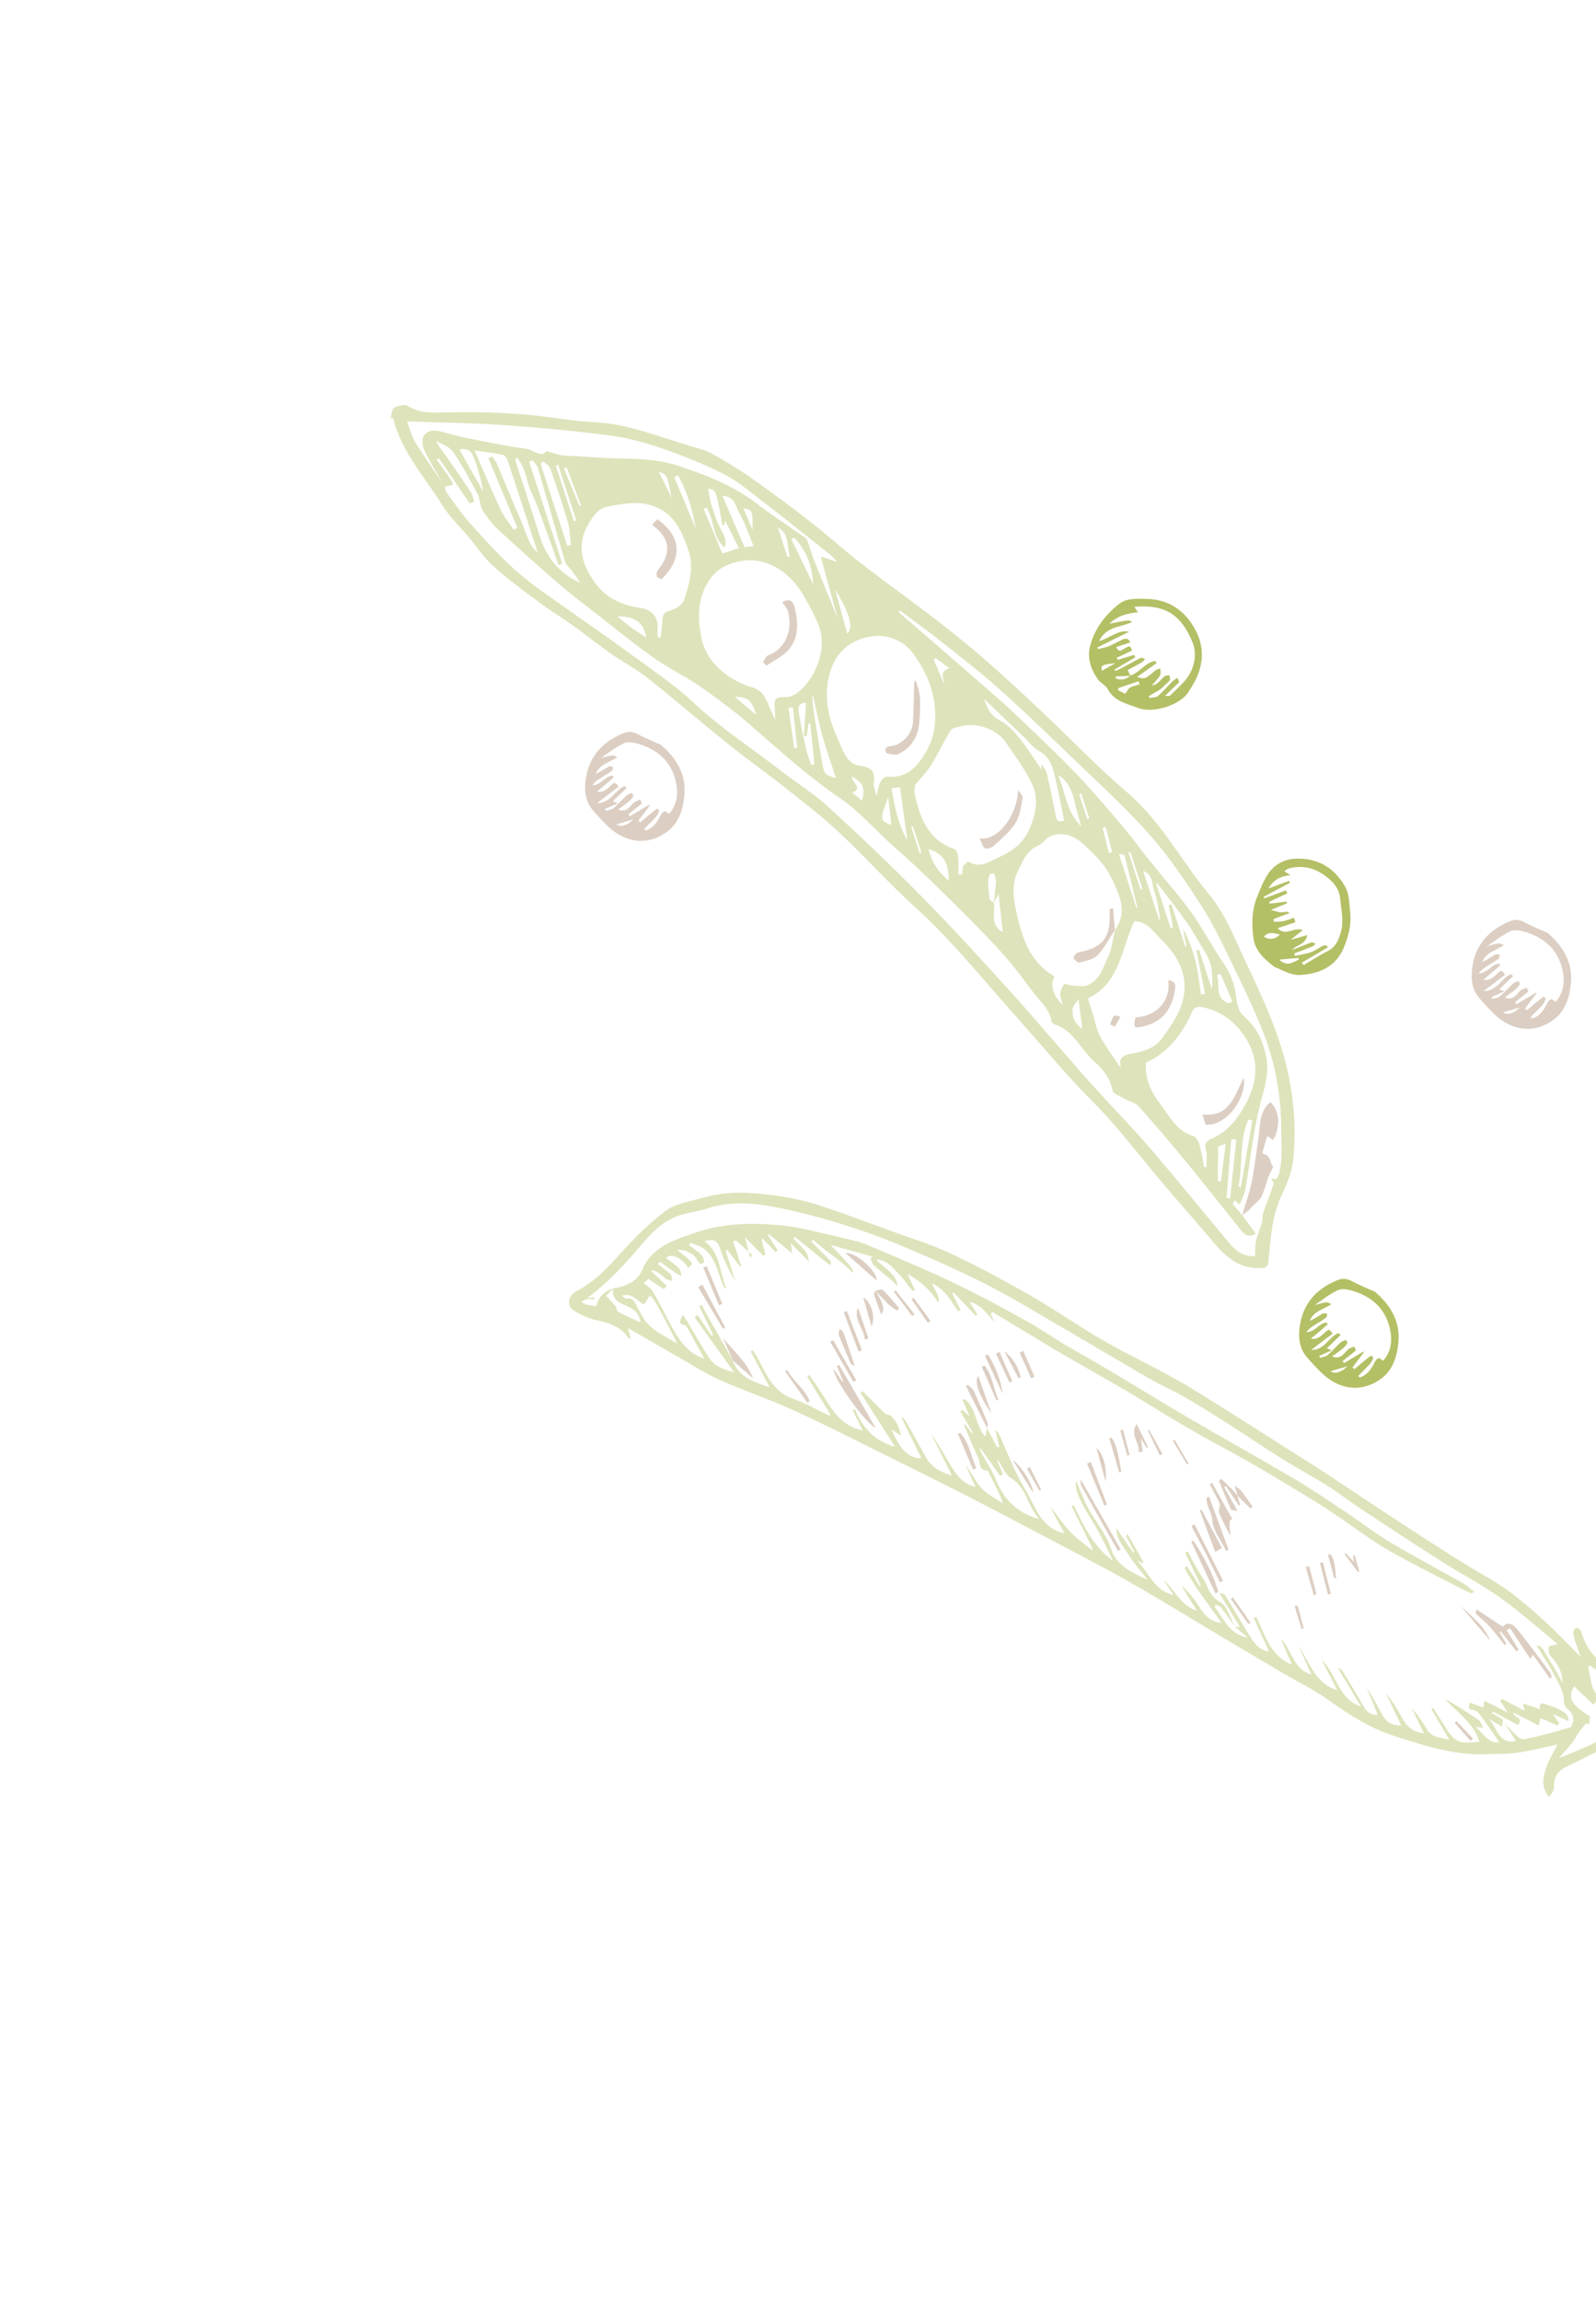 <svg width="265" height="382" viewBox="0 0 265 382" fill="none" xmlns="http://www.w3.org/2000/svg">
<path d="M197.358 114.82C196.278 116.855 191.68 118.561 188.964 117.539C187.141 116.853 185.018 116.449 183.927 114.402C183.587 113.762 182.736 113.413 182.3 112.802C181.093 111.108 180.457 109.186 181.032 107.131C181.813 104.348 183.487 102.108 185.748 100.316C187.088 99.254 188.684 99.411 190.24 99.429C194.042 99.47 196.774 101.352 198.491 104.601C200.299 108.017 199.757 111.347 197.358 114.82ZM187.688 112.183C186.871 112.227 186.055 112.273 185.238 112.318C185.25 112.425 185.262 112.53 185.274 112.637C186.165 112.98 186.971 112.836 187.681 112.152C189.237 111.689 190.143 109.98 191.81 109.728C191.887 109.847 191.963 109.968 192.039 110.088C190.976 110.845 189.915 111.603 188.797 112.4C190.123 112.775 190.115 112.767 191.774 111.362C192.012 111.162 192.36 111.094 192.659 110.965C192.652 111.365 192.785 111.851 192.606 112.147C192.241 112.752 191.705 113.256 191.239 113.8C191.643 113.739 191.996 113.581 192.281 113.342C192.673 113.012 192.983 112.584 193.386 112.273C193.58 112.126 193.909 112.153 194.178 112.102C194.209 112.367 194.339 112.676 194.247 112.885C194.128 113.154 193.831 113.346 193.607 113.567C193.385 113.783 193.165 114.001 192.933 114.208C192.771 114.353 192.601 114.494 192.416 114.606C191.862 114.941 191.299 115.258 190.741 115.584C190.787 115.686 190.835 115.788 190.88 115.89C191.359 115.779 191.962 115.815 192.293 115.532C193.149 114.799 193.878 113.916 194.679 113.115C194.911 112.885 195.217 112.727 195.489 112.536C195.626 112.838 195.765 113.139 195.811 113.244C194.954 114.07 194.254 114.746 193.417 115.553C193.852 115.529 194.16 115.607 194.272 115.492C195.358 114.384 196.629 113.374 197.421 112.076C198.41 110.459 198.714 108.422 198.016 106.678C196.165 102.056 193.401 100.279 188.337 100.75C188.512 101.006 188.702 101.284 188.959 101.664C187.13 101.819 185.618 102.216 184.183 103.555C187.561 102.89 187.561 102.89 187.941 103.296C186.099 104.144 183.672 103.978 182.504 106.421C184.329 105.949 185.621 104.48 187.486 104.879C185.733 105.749 183.981 106.617 182.227 107.486C182.254 107.58 182.281 107.676 182.308 107.771C182.908 107.616 183.533 107.522 184.101 107.292C184.876 106.977 185.6 106.539 186.362 106.188C186.965 105.91 187.433 106.001 187.657 106.66C186.795 106.945 186.067 107.186 185.321 107.431C185.778 108.369 186.226 107.972 186.717 107.671C187.565 107.147 187.751 107.222 187.944 108.02C187.102 108.417 186.261 108.813 185.417 109.21C185.469 109.326 185.518 109.442 185.569 109.559C186.485 109.282 187.399 109.005 188.315 108.728C188.38 108.861 188.448 108.993 188.513 109.126C187.355 109.804 186.197 110.483 185.039 111.161C185.084 111.243 185.13 111.324 185.175 111.406C185.483 111.272 185.802 111.158 186.097 111C187.176 110.422 188.236 109.805 189.332 109.263C189.534 109.164 189.871 109.337 190.146 109.383C189.967 109.577 189.824 109.828 189.606 109.955C188.795 110.426 187.96 110.853 187.243 111.238C187.438 111.647 187.563 111.914 187.688 112.183ZM189.217 113.622C189.156 113.452 189.094 113.284 189.032 113.114C187.906 113.493 186.78 113.871 185.654 114.25C185.658 114.368 185.661 114.485 185.665 114.602C186.119 114.827 186.574 115.054 186.839 115.186C187.18 114.729 187.344 114.316 187.645 114.148C188.121 113.885 188.689 113.789 189.217 113.622ZM182.964 111.373C183.627 110.995 184.276 110.627 185.195 110.106C182.914 110.352 182.784 110.432 182.964 111.373Z" fill="#B5BF65"/>
<path d="M211.652 160.555C209.496 158.979 208.38 157.534 208.136 155.851C207.797 153.505 207.831 151.068 208.772 148.791C209.288 147.544 209.783 146.259 210.518 145.142C211.575 143.535 213.229 142.635 215.13 142.558C218.837 142.406 221.661 144.149 223.402 147.311C224.069 148.522 224.038 150.15 224.191 151.601C224.387 153.459 223.945 155.187 223.277 156.969C221.96 160.483 219.107 161.673 215.9 161.872C214.252 161.975 212.528 160.85 211.652 160.555ZM211.014 151.071C211.858 151.263 212.383 151.516 212.877 151.467C213.847 151.371 213.84 151.3 214.087 151.596C213.22 151.921 212.327 152.256 211.434 152.592C211.467 152.742 211.499 152.892 211.531 153.042C212.058 153.011 212.597 153.041 213.108 152.933C213.706 152.805 214.278 152.558 214.861 152.361C214.936 152.613 215.01 152.864 215.084 153.115C214.114 153.441 213.142 153.768 212.153 154.1C213.49 155.559 214.766 153.826 216.311 154.42C215.508 155.069 214.906 155.555 214.309 156.039C215.186 155.786 216.025 155.542 217.062 155.243C216.766 156.897 215.273 156.8 214.564 157.723C215.698 157.268 216.7 156.838 217.727 156.472C217.917 156.404 218.197 156.589 218.435 156.658C218.275 156.815 218.141 157.039 217.95 157.118C216.947 157.531 215.927 157.906 214.913 158.293C214.946 158.428 214.98 158.562 215.014 158.697C215.902 158.503 216.818 158.393 217.669 158.094C218.382 157.842 219.007 157.351 219.694 157.01C219.875 156.921 220.14 157 220.366 157.001C220.39 157.101 220.415 157.202 220.438 157.303C219.015 158.141 217.591 158.978 216.168 159.816C216.253 159.957 216.339 160.099 216.424 160.24C217.789 159.441 219.123 158.585 220.527 157.863C221.796 157.21 222.241 156.075 222.61 154.849C223.182 152.954 222.689 151.073 222.523 149.19C222.4 147.792 221.638 146.728 220.61 145.86C219.056 144.545 217.34 143.774 215.191 143.969C214.371 144.043 213.754 144.165 213.267 144.665C213.625 144.896 213.942 145.098 214.257 145.302C212.574 145.465 211.442 146.101 210.606 147.506C211.83 147.058 212.939 146.651 214.049 146.246C214.093 146.356 214.135 146.466 214.179 146.575C212.725 147.348 211.271 148.12 209.817 148.893C209.863 148.977 209.909 149.059 209.955 149.143C211.142 148.704 212.328 148.263 213.516 147.823C213.593 147.989 213.67 148.152 213.747 148.318C212.739 148.789 211.732 149.261 210.724 149.733C210.754 149.835 210.783 149.935 210.813 150.037C211.755 149.919 212.697 149.801 213.64 149.683C213.661 149.776 213.68 149.871 213.701 149.964C212.899 150.294 212.095 150.626 211.014 151.071ZM215.644 159.331C215.632 159.234 215.622 159.138 215.61 159.041C214.625 159.126 213.641 159.21 212.391 159.318C213.764 160.597 214.683 159.724 215.644 159.331ZM209.845 155.519C210.882 156.109 211.725 155.949 212.529 155.15C211.554 154.97 210.63 154.577 209.845 155.519Z" fill="#B5BF65"/>
<path d="M256.948 154.874C259.76 157.279 261.177 160.056 260.824 163.383C260.597 165.541 259.958 167.783 258.071 169.222C254.867 171.665 251.198 171.183 248.35 168.585C247.385 167.703 246.503 166.722 245.644 165.732C244.403 164.308 244.215 162.54 244.431 160.794C244.911 156.953 247.134 154.409 250.673 152.959C251.492 152.622 252.233 152.639 253.066 153.09C254.41 153.817 255.842 154.375 256.948 154.874ZM254.966 164.835C255.024 164.845 255.083 164.855 255.142 164.864C254.503 165.721 253.864 166.577 253.225 167.433C253.318 167.534 253.411 167.634 253.505 167.736C254.169 167.184 254.828 166.628 255.496 166.08C255.764 165.86 256.043 165.65 256.339 165.473C256.364 165.458 256.677 165.762 256.648 165.842C256.521 166.189 256.373 166.558 256.13 166.829C255.5 167.528 254.817 168.179 254.156 168.849C254.248 168.936 254.338 169.021 254.429 169.109C255.611 168.697 256.31 167.787 256.839 166.67C256.985 166.363 257.236 166.018 257.523 165.899C257.689 165.829 258.028 166.176 258.293 166.337C259.462 165.028 259.797 163.431 259.563 161.781C259.046 158.153 256.856 155.868 253.429 154.778C252.605 154.516 251.528 154.282 250.818 154.598C249.429 155.217 248.216 156.232 246.929 157.083C248.965 156.517 248.965 156.517 249.702 156.944C248.414 157.775 246.76 158.093 246.113 159.689C246.89 159.383 247.546 158.907 248.244 158.5C248.437 158.388 248.752 158.486 249.01 158.488C248.951 158.729 248.97 159.083 248.817 159.189C248.013 159.749 247.153 160.227 246.342 160.776C246.028 160.987 245.79 161.312 245.517 161.584C246.984 161.598 247.603 160.107 248.899 159.974C248.967 160.077 249.037 160.179 249.104 160.281C248.177 161.071 247.25 161.863 246.315 162.659C247.375 162.865 248.004 162.211 248.684 161.593C249.308 161.023 249.385 161.068 249.904 161.833C248.795 162.677 247.682 163.522 246.341 164.543C248.665 164.574 249.291 162.282 250.934 161.736C251.032 161.849 251.13 161.96 251.228 162.073C250.475 162.793 249.721 163.514 248.949 164.252C249.168 164.343 249.327 164.41 249.776 164.599C248.921 164.973 248.304 165.244 247.686 165.514C247.726 165.626 247.767 165.737 247.809 165.85C248.24 165.702 248.76 165.656 249.085 165.383C249.834 164.752 250.472 163.99 251.194 163.323C251.434 163.1 251.788 162.99 252.105 162.878C252.136 162.866 252.417 163.282 252.365 163.377C252.186 163.697 251.942 164.003 251.659 164.24C251.114 164.695 250.526 165.1 249.834 165.615C251.446 166.212 251.807 164.92 252.582 164.377C252.854 164.187 253.196 164.099 253.506 163.964C253.629 164.26 253.755 164.555 253.781 164.619C252.934 165.294 252.251 165.837 251.568 166.381C251.646 166.498 251.725 166.614 251.803 166.73C252.862 166.098 253.913 165.467 254.966 164.835ZM249.565 168.066C250.289 168.599 251.468 168.216 252.338 167.256C251.308 167.557 250.517 167.786 249.565 168.066Z" fill="#BB9F87" fill-opacity="0.5"/>
<path d="M228.303 214.468C231.115 216.873 232.533 219.65 232.18 222.977C231.952 225.134 231.313 227.377 229.426 228.816C226.223 231.259 222.554 230.777 219.706 228.179C218.74 227.297 217.859 226.315 216.999 225.326C215.759 223.901 215.57 222.133 215.787 220.388C216.267 216.547 218.49 214.003 222.029 212.553C222.848 212.216 223.589 212.233 224.422 212.684C225.765 213.41 227.198 213.969 228.303 214.468ZM226.321 224.429C226.38 224.439 226.438 224.448 226.497 224.458C225.858 225.315 225.22 226.17 224.581 227.027C224.673 227.128 224.767 227.228 224.861 227.33C225.525 226.778 226.184 226.221 226.852 225.674C227.12 225.454 227.398 225.244 227.694 225.067C227.72 225.052 228.033 225.356 228.003 225.436C227.876 225.783 227.728 226.152 227.485 226.422C226.855 227.122 226.172 227.772 225.512 228.443C225.603 228.53 225.694 228.615 225.784 228.702C226.967 228.291 227.666 227.381 228.195 226.264C228.34 225.957 228.591 225.612 228.878 225.492C229.044 225.423 229.384 225.769 229.649 225.931C230.817 224.622 231.153 223.025 230.918 221.375C230.402 217.747 228.212 215.461 224.784 214.372C223.96 214.109 222.883 213.876 222.174 214.192C220.784 214.811 219.572 215.826 218.285 216.677C220.321 216.111 220.321 216.111 221.057 216.538C219.77 217.369 218.116 217.686 217.469 219.283C218.245 218.976 218.902 218.501 219.599 218.093C219.793 217.982 220.107 218.08 220.366 218.081C220.306 218.323 220.325 218.677 220.173 218.783C219.369 219.343 218.509 219.821 217.698 220.369C217.384 220.581 217.146 220.906 216.873 221.178C218.34 221.192 218.958 219.701 220.255 219.568C220.322 219.67 220.392 219.772 220.46 219.875C219.533 220.665 218.606 221.457 217.671 222.253C218.73 222.459 219.36 221.805 220.039 221.186C220.664 220.617 220.74 220.662 221.259 221.427C220.15 222.271 219.038 223.116 217.696 224.137C220.021 224.167 220.647 221.875 222.289 221.329C222.387 221.442 222.486 221.554 222.584 221.667C221.831 222.387 221.077 223.108 220.305 223.846C220.523 223.936 220.683 224.003 221.132 224.192C220.277 224.566 219.659 224.837 219.041 225.108C219.081 225.22 219.123 225.331 219.164 225.444C219.595 225.295 220.115 225.249 220.441 224.977C221.189 224.345 221.827 223.584 222.549 222.917C222.789 222.694 223.143 222.584 223.461 222.471C223.491 222.46 223.773 222.876 223.72 222.971C223.541 223.291 223.297 223.597 223.015 223.834C222.469 224.289 221.881 224.694 221.189 225.209C222.801 225.806 223.163 224.514 223.938 223.971C224.209 223.781 224.551 223.692 224.862 223.558C224.985 223.854 225.11 224.149 225.137 224.213C224.289 224.888 223.607 225.431 222.923 225.974C223.002 226.091 223.081 226.208 223.158 226.324C224.217 225.692 225.268 225.061 226.321 224.429ZM220.921 227.659C221.644 228.193 222.824 227.81 223.694 226.849C222.664 227.15 221.873 227.38 220.921 227.659Z" fill="#B5BF65"/>
<path d="M109.745 123.663C112.557 126.069 113.974 128.845 113.621 132.173C113.394 134.33 112.755 136.572 110.867 138.011C107.664 140.454 103.995 139.972 101.147 137.374C100.182 136.492 99.3 135.511 98.441 134.522C97.2 133.097 97.012 131.329 97.228 129.583C97.708 125.742 99.931 123.199 103.47 121.748C104.289 121.411 105.03 121.428 105.864 121.878C107.206 122.607 108.639 123.164 109.745 123.663ZM107.762 133.625C107.82 133.635 107.879 133.645 107.938 133.655C107.298 134.511 106.66 135.367 106.021 136.224C106.114 136.325 106.207 136.424 106.301 136.526C106.965 135.974 107.624 135.418 108.292 134.871C108.56 134.651 108.839 134.441 109.135 134.264C109.16 134.249 109.473 134.552 109.444 134.632C109.317 134.979 109.169 135.349 108.925 135.619C108.296 136.317 107.613 136.969 106.952 137.64C107.044 137.726 107.134 137.811 107.225 137.899C108.408 137.486 109.106 136.577 109.635 135.461C109.781 135.153 110.032 134.809 110.319 134.689C110.485 134.619 110.824 134.966 111.089 135.128C112.258 133.818 112.593 132.221 112.359 130.571C111.842 126.943 109.652 124.658 106.225 123.569C105.401 123.306 104.324 123.072 103.614 123.389C102.225 124.008 101.012 125.022 99.726 125.872C101.762 125.306 101.762 125.306 102.499 125.733C101.211 126.564 99.557 126.882 98.91 128.478C99.686 128.172 100.343 127.696 101.041 127.289C101.234 127.177 101.548 127.276 101.807 127.277C101.747 127.518 101.767 127.872 101.614 127.978C100.81 128.538 99.95 129.016 99.139 129.565C98.825 129.777 98.587 130.101 98.314 130.373C99.781 130.387 100.4 128.896 101.696 128.763C101.764 128.866 101.834 128.968 101.901 129.07C100.974 129.86 100.047 130.652 99.112 131.448C100.171 131.654 100.801 131 101.481 130.38C102.106 129.811 102.183 129.856 102.702 130.621C101.592 131.465 100.48 132.31 99.139 133.331C101.463 133.361 102.089 131.069 103.732 130.524C103.83 130.636 103.928 130.748 104.026 130.861C103.273 131.581 102.519 132.302 101.747 133.04C101.965 133.13 102.125 133.198 102.574 133.386C101.719 133.76 101.101 134.031 100.483 134.302C100.524 134.414 100.565 134.525 100.607 134.638C101.037 134.489 101.558 134.443 101.883 134.17C102.632 133.539 103.27 132.778 103.991 132.111C104.231 131.888 104.585 131.778 104.903 131.665C104.934 131.654 105.215 132.07 105.163 132.165C104.984 132.485 104.74 132.791 104.457 133.028C103.912 133.483 103.325 133.886 102.631 134.403C104.243 135 104.605 133.708 105.38 133.165C105.652 132.975 105.994 132.886 106.304 132.752C106.427 133.048 106.553 133.343 106.579 133.407C105.731 134.082 105.049 134.625 104.365 135.168C104.444 135.285 104.523 135.402 104.601 135.518C105.658 134.889 106.709 134.256 107.762 133.625ZM102.36 136.855C103.083 137.389 104.263 137.005 105.133 136.045C104.105 136.346 103.313 136.577 102.36 136.855Z" fill="#BB9F87" fill-opacity="0.5"/>
<path opacity="0.44" d="M64.865 69.421C65.047 68.827 65.055 67.933 65.448 67.708C66.077 67.348 67.199 67.068 67.696 67.391C69.618 68.646 71.734 68.531 73.794 68.477C80.439 68.299 87.039 68.573 93.617 69.606C96.801 70.106 100.099 69.988 103.228 70.682C107.24 71.573 111.135 72.99 115.073 74.199C116.129 74.524 117.247 74.77 118.193 75.304C120.435 76.572 122.662 77.893 124.766 79.373C128.103 81.719 131.383 84.154 134.601 86.662C137.434 88.87 140.089 91.303 142.927 93.502C147.009 96.662 151.22 99.659 155.313 102.807C158.12 104.966 160.883 107.19 163.551 109.518C166.768 112.324 169.896 115.236 173.003 118.163C177.737 122.623 182.237 127.348 187.173 131.568C192.783 136.363 196.11 142.874 200.704 148.418C203.331 151.588 204.83 155.401 206.558 159.093C209.195 164.729 211.905 170.34 213.45 176.39C214.821 181.762 215.309 187.276 214.694 192.79C214.467 194.826 213.542 196.832 212.68 198.736C211.154 202.107 210.981 205.712 210.626 209.277C210.505 210.477 210.138 210.523 209.123 210.544C205.66 210.617 203.475 208.621 201.443 206.201C198.708 202.944 195.869 199.773 193.124 196.524C190.228 193.095 187.456 189.558 184.506 186.175C182.362 183.719 179.957 181.49 177.774 179.065C174.275 175.178 170.887 171.192 167.408 167.285C162.455 161.721 157.787 155.911 152.227 150.881C147.749 146.829 143.699 142.309 139.295 138.171C136.547 135.588 133.532 133.283 130.569 130.939C127.353 128.397 124.008 126.016 120.811 123.451C116.33 119.855 111.984 116.093 107.481 112.527C105.587 111.028 103.402 109.904 101.417 108.512C99.269 107.005 97.224 105.348 95.091 103.818C93.283 102.521 91.366 101.373 89.582 100.046C87 98.127 84.392 96.222 81.995 94.085C80.474 92.728 79.316 90.965 77.994 89.384C76.429 87.513 74.616 85.795 73.349 83.739C70.476 79.077 66.604 74.975 65.281 69.419C65.143 69.422 65.004 69.422 64.865 69.421ZM165.033 149.827C165.049 150.183 165.098 150.543 165.073 150.898C164.971 152.341 164.761 153.811 166.503 154.737C166.266 152.606 166.04 150.578 165.8 148.431C165.486 149.008 165.246 149.448 165.009 149.884C165.136 148.747 165.306 147.613 165.37 146.473C165.396 145.999 165.215 145.507 165.07 145.041C165.057 144.999 164.444 145.02 164.389 145.141C164.203 145.537 164.048 145.994 164.06 146.425C164.087 147.408 164.184 148.395 164.337 149.366C164.366 149.552 164.791 149.676 165.033 149.827ZM185.131 154.363L185.096 154.436C186.276 152.902 186.518 151.072 186.002 149.364C185.147 146.531 183.765 143.881 181.6 141.79C179.654 139.91 177.732 137.674 174.546 138.778C173.708 139.069 173.136 140.071 172.306 140.441C170.279 141.345 169.694 143.277 168.848 144.998C168.458 145.789 168.313 146.763 168.298 147.658C168.279 148.755 168.425 149.874 168.654 150.951C169.591 155.359 170.807 159.627 175.084 162.12C174.254 163.777 175.006 165.439 176.428 166.808C176.25 165.972 176.007 165.426 176.058 164.908C176.111 164.374 176.361 163.789 176.713 163.393C176.851 163.238 177.498 163.597 177.917 163.612C178.84 163.646 179.891 163.89 180.668 163.546C182.609 162.687 183.166 160.602 183.985 158.885C184.639 157.509 184.768 155.879 185.131 154.363ZM73.867 80.785C73.966 81.134 73.978 81.548 74.181 81.82C75.528 83.635 76.804 85.522 78.317 87.19C80.792 89.916 83.274 92.672 86.044 95.082C88.785 97.465 91.874 99.45 94.834 101.577C97.753 103.675 100.74 105.68 103.63 107.814C107.529 110.694 111.64 113.366 115.161 116.661C119.758 120.963 125 124.349 129.934 128.169C132.485 130.144 135.257 131.871 137.624 134.043C142.884 138.868 148.061 143.792 153.064 148.878C158.138 154.037 163.026 159.381 167.879 164.749C172.318 169.662 176.564 174.748 180.964 179.695C184.159 183.287 187.566 186.689 190.702 190.329C195.249 195.606 199.638 201.022 204.096 206.376C205.209 207.714 206.518 208.669 208.373 208.558C208.425 207.707 208.376 206.833 208.558 206.01C208.785 204.987 209.239 204.016 209.526 203.003C209.666 202.507 209.565 201.937 209.727 201.453C210.264 199.853 210.91 198.289 211.422 196.681C211.522 196.368 211.21 195.922 211.089 195.537C211.911 196.078 212.182 195.614 212.377 194.876C212.992 192.54 212.739 190.202 212.739 187.824C212.743 182.227 211.853 176.856 209.859 171.692C208.428 167.99 206.706 164.394 204.973 160.819C203.278 157.323 201.64 153.762 199.552 150.501C196.882 146.33 194.075 142.176 190.798 138.482C186.772 133.942 182.234 129.85 177.857 125.63C173.803 121.721 169.752 117.801 165.542 114.064C162.246 111.139 158.727 108.463 155.266 105.727C153.325 104.193 151.302 102.765 149.315 101.289C149.266 101.608 149.342 101.748 149.455 101.846C154.856 106.53 160.285 111.18 165.652 115.902C168.055 118.017 170.364 120.244 172.664 122.472C175.055 124.791 177.457 127.106 179.722 129.546C182.185 132.2 184.529 134.969 186.86 137.741C188.249 139.393 189.491 141.167 190.842 142.85C193.142 145.713 195.606 148.453 197.757 151.421C199.674 154.068 201.158 157.026 203.024 159.716C204.319 161.581 205.052 163.527 205.288 165.768C205.391 166.746 205.704 167.981 206.382 168.569C208.664 170.548 209.877 172.998 210.308 175.899C210.689 178.459 209.884 180.799 209.253 183.269C208.073 187.9 207.605 192.71 206.781 197.436C206.635 198.272 206.2 199.057 205.847 200.002C205.415 199.643 205.206 199.467 204.996 199.294C204.894 199.502 204.649 199.815 204.714 199.9C205.194 200.544 205.734 201.143 206.255 201.756C206.998 202.765 207.74 203.774 208.515 204.827C207.455 205.484 206.736 205.097 206.112 204.321C203.117 200.584 200.159 196.815 197.121 193.115C194.507 189.932 191.849 186.78 189.1 183.711C188.511 183.055 187.438 182.846 186.62 182.375C185.933 181.979 184.814 181.582 184.721 181.041C184.359 178.933 183.072 177.456 181.63 176.179C179.383 174.187 178.238 171.007 175.039 170.04C174.828 169.975 174.583 169.666 174.546 169.439C174.225 167.475 172.718 166.275 171.613 164.82C170.152 162.895 168.744 160.919 167.159 159.099C165.222 156.88 163.162 154.766 161.086 152.673C158.343 149.908 155.557 147.183 152.745 144.488C151.12 142.93 149.4 141.471 147.737 139.953C145.025 137.476 142.572 134.619 139.562 132.583C134.638 129.251 130.264 125.315 125.809 121.444C124.699 120.48 123.624 119.47 122.46 118.575C120.276 116.897 118.096 115.202 115.807 113.676C113.403 112.074 110.772 110.807 108.425 109.136C105.081 106.756 101.901 104.146 98.662 101.621C96.79 100.164 94.881 98.748 93.089 97.196C89.662 94.228 86.275 91.213 82.944 88.137C81.879 87.155 80.928 85.996 80.159 84.77C79.656 83.968 79.722 82.82 79.27 81.967C78.008 79.586 76.728 77.193 75.203 74.98C74.621 74.135 73.351 73.764 72.395 73.176C72.774 74.084 73.294 74.624 73.72 75.231C75.236 77.387 76.741 79.553 78.201 81.749C78.488 82.183 78.553 82.766 78.72 83.28C78.481 83.39 78.245 83.499 78.007 83.609C76.296 81.09 74.583 78.572 72.872 76.054C72.748 76.138 72.625 76.221 72.501 76.305C73.213 77.299 73.936 78.285 74.632 79.291C74.883 79.652 75.064 80.062 75.278 80.451C74.798 80.581 74.317 80.71 73.838 80.836C72.742 78.912 71.564 77.027 70.59 75.043C70.223 74.292 69.948 73.105 70.294 72.483C70.906 71.382 72.17 71.335 73.41 71.695C74.91 72.132 76.433 72.514 77.966 72.818C81.069 73.434 84.169 74.087 87.302 74.501C88.555 74.666 90.06 76.118 90.691 74.891C91.785 75.169 92.746 75.582 93.722 75.627C96.084 75.736 98.439 75.938 100.799 76.041C104.748 76.214 108.719 76.04 112.557 77.314C117.147 78.838 121.627 80.537 125.536 83.517C128.14 85.503 130.885 87.304 133.562 89.193C133.728 89.311 133.932 89.45 133.994 89.625C134.435 90.835 134.794 92.074 135.27 93.27C136.524 96.423 137.825 99.56 139.106 102.703C138.224 99.404 137.24 96.131 136.295 92.418C137.467 92.799 138.072 92.994 139.046 93.31C138.481 92.727 138.224 92.4 137.907 92.147C134.313 89.287 130.737 86.402 127.097 83.601C124.869 81.886 122.69 80.01 120.215 78.734C116.846 76.996 113.273 75.597 109.679 74.366C106.846 73.397 103.885 72.628 100.921 72.248C95.028 71.494 89.102 70.953 83.175 70.546C78.05 70.196 72.906 70.153 67.557 69.968C68.073 71.27 68.365 72.481 68.989 73.487C70.535 75.963 72.231 78.355 73.867 80.785ZM128.721 119.538C128.682 118.595 128.683 118.078 128.635 117.566C128.491 115.977 128.837 115.687 130.466 115.725C131.045 115.738 131.728 115.503 132.203 115.16C135.261 112.957 137.577 107.814 135.88 103.696C135.179 101.998 134.305 100.356 133.37 98.772C130.626 94.124 125.552 91.343 120.125 94.123C119.037 94.679 118.063 95.775 117.438 96.854C115.924 99.467 115.85 102.312 116.338 105.289C116.77 107.935 118.072 109.982 120.031 111.562C121.367 112.638 122.975 113.551 124.611 114.022C125.859 114.383 126.608 114.941 127.117 115.995C127.619 117.032 128.07 118.092 128.721 119.538ZM159.134 145.207C159.349 145.192 159.565 145.177 159.782 145.164C159.821 144.708 159.74 144.191 159.934 143.815C160.107 143.477 160.762 143.002 160.897 143.085C162.744 144.222 164.201 143.073 165.752 142.375C167.952 141.384 169.798 140.148 170.864 137.766C172.021 135.181 172.523 132.578 171.313 130.064C170.161 127.668 168.527 125.496 167.027 123.28C165.55 121.097 162.248 119.91 159.652 120.556C159.021 120.712 158.14 120.825 157.862 121.266C156.682 123.132 155.759 125.159 154.594 127.038C153.89 128.175 152.914 129.144 151.954 130.318C151.931 130.629 151.751 131.243 151.87 131.79C152.739 135.77 154.062 139.434 158.427 140.953C158.754 141.067 159.031 141.73 159.075 142.165C159.176 143.167 159.123 144.189 159.134 145.207ZM145.585 132.189C145.808 131.185 145.846 130.493 146.128 129.92C146.337 129.495 146.893 128.907 147.245 128.94C150.163 129.209 151.809 127.897 153.398 125.431C155.027 122.897 155.438 120.472 155.24 117.632C155.001 114.213 153.545 111.159 151.695 108.591C149.681 105.793 146.221 104.891 142.836 106.119C139.638 107.277 137.863 109.976 137.393 113.666C136.974 116.956 137.86 120.017 139.2 122.896C139.974 124.562 140.57 126.85 142.786 127.137C144.746 127.39 145.362 128.106 145.064 129.979C144.976 130.548 145.334 131.19 145.585 132.189ZM199.941 193.796C200.064 193.783 200.19 193.77 200.313 193.757C200.301 192.782 200.496 191.742 200.225 190.845C199.888 189.728 200.49 189.34 201.218 189.027C203.721 187.947 205.301 186.018 206.605 183.699C208.71 179.956 209.284 176.303 206.878 172.425C205.091 169.544 202.644 167.77 199.356 167.15C198.973 167.079 198.249 167.35 198.113 167.654C196.417 171.474 194.099 174.708 190.256 176.439C190.106 179.052 191.087 181.264 192.54 183.135C194.127 185.179 195.262 187.765 198.114 188.609C198.572 188.745 199.001 189.483 199.158 190.025C199.513 191.254 199.69 192.536 199.941 193.796ZM109.277 105.831C109.409 105.839 109.542 105.846 109.674 105.855C109.789 104.884 109.965 103.916 109.999 102.942C110.033 102.016 110.299 101.617 111.312 101.363C112.172 101.147 113.286 100.414 113.557 99.65C114.541 96.879 115.285 93.969 114.205 91.047C113.139 88.158 111.992 85.357 108.686 84.088C106.026 83.065 103.498 83.624 100.931 84.096C100.202 84.228 99.378 84.685 98.911 85.252C95.765 89.068 95.853 92.713 98.796 96.751C100.736 99.411 103.388 100.509 106.46 100.96C108.355 101.238 109.437 102.709 109.178 104.644C109.123 105.028 109.238 105.436 109.277 105.831ZM186.142 177.391C185.63 175.56 186.466 175.166 188.156 174.876C189.927 174.571 191.83 173.979 193.017 172.301C194.879 169.666 196.773 167.094 196.683 163.587C196.598 160.29 194.806 157.968 192.656 155.821C191.422 154.588 190.406 152.936 188.34 152.949C186.161 157.526 185.992 163.227 180.62 165.765C180.896 166.615 181.145 167.359 181.381 168.107C181.802 169.44 182.026 170.878 182.678 172.087C183.652 173.904 184.925 175.562 186.142 177.391ZM85.293 87.962C85.498 87.843 85.701 87.726 85.904 87.607C84.3 83.761 82.694 79.913 81.09 76.066C81.284 75.968 81.477 75.871 81.67 75.772C81.942 76.155 82.291 76.504 82.472 76.924C83.827 80.083 85.098 83.279 86.498 86.416C87.328 88.275 87.684 90.426 89.302 91.788C87.637 86.671 85.977 81.543 84.281 76.425C84.163 76.068 83.841 75.575 83.54 75.514C82.11 75.221 80.655 75.054 78.794 74.783C80.321 78.275 81.665 81.495 83.143 84.652C83.699 85.835 84.569 86.864 85.293 87.962ZM88.437 76.399C88.247 76.493 88.056 76.588 87.864 76.683C89.7 82.321 91.537 87.958 93.371 93.596C93.164 93.672 92.958 93.746 92.751 93.822C92.034 91.819 91.33 89.813 90.594 87.818C89.837 85.775 89.182 83.679 88.234 81.726C87.317 79.842 87.329 77.538 85.781 75.936C85.582 76.215 85.564 76.417 85.62 76.597C86.936 80.693 88.294 84.777 89.575 88.885C90.694 92.478 92.805 95.2 96.333 96.764C95.898 96.003 95.369 95.315 94.837 94.629C94.496 94.19 93.982 93.806 93.837 93.31C92.304 88.115 90.842 82.899 89.318 77.702C89.181 77.222 88.74 76.83 88.437 76.399ZM201.214 164.217C201.381 161.891 201.291 159.994 200.186 158.251C199.142 156.606 198.249 154.859 197.131 153.267C195.524 150.981 193.777 148.793 192.089 146.563C192.047 146.61 192.004 146.657 191.964 146.705C192.767 149.169 193.568 151.634 194.371 154.098C194.506 154.06 194.641 154.022 194.775 153.983C194.529 152.744 194.281 151.506 194.034 150.267C194.195 150.231 194.355 150.193 194.516 150.157C195.278 152.497 196.04 154.837 196.802 157.177C196.87 157.163 196.939 157.148 197.007 157.134C196.809 156.139 196.611 155.142 196.413 154.146C197.337 155.913 198.048 157.732 198.507 159.613C198.948 161.419 199.129 163.287 199.422 165.129C199.642 165.084 199.863 165.039 200.081 164.994C199.608 162.59 199.133 160.185 198.659 157.78C198.801 157.75 198.943 157.718 199.087 157.689C199.761 159.756 200.434 161.824 201.214 164.217ZM176.693 136.208C176.233 133.987 175.816 131.828 175.334 129.684C174.896 127.737 174.55 125.786 172.49 124.656C171.481 124.102 170.742 123.059 169.882 122.238C167.725 120.176 165.567 118.114 163.41 116.051C163.911 117.557 164.468 118.84 166.031 119.621C167.314 120.264 168.393 121.471 169.323 122.622C170.659 124.275 171.778 126.104 172.96 127.817C172.945 127.544 172.925 127.203 172.906 126.862C173.375 127.416 173.736 128.011 173.884 128.653C174.377 130.8 174.794 132.964 175.238 135.123C175.388 135.854 175.411 136.727 176.693 136.208ZM120.233 87.191C120.137 87.196 120.042 87.201 119.946 87.206C119.738 86.064 119.566 84.916 119.312 83.785C118.771 81.375 118.754 81.378 117.569 81.127C117.752 82.036 117.85 82.937 118.122 83.781C118.576 85.183 118.992 86.635 119.711 87.902C120.25 88.848 120.711 89.736 120.317 90.884C118.18 89.144 118.677 86.254 117.3 84.284C117.143 84.349 116.986 84.415 116.829 84.479C117.85 86.926 118.871 89.371 119.929 91.907C120.964 91.57 121.805 91.297 122.693 91.008C121.917 89.47 121.174 87.997 120.392 86.448C120.327 86.749 120.279 86.97 120.233 87.191ZM94.181 90.598C94.384 90.568 94.586 90.537 94.789 90.506C94.633 89.241 94.64 87.928 94.29 86.718C93.421 83.725 92.424 80.766 91.392 77.825C91.22 77.337 90.606 77.002 90.198 76.597C90.049 76.731 89.903 76.864 89.755 76.998C91.228 81.532 92.706 86.065 94.181 90.598ZM135.009 115.556C134.967 115.561 134.925 115.566 134.884 115.57C134.932 116.282 134.929 117.001 135.038 117.702C135.486 120.563 135.946 123.424 136.441 126.277C136.842 128.593 136.866 128.588 138.809 129.192C137.998 126.702 137.194 124.49 136.566 122.229C135.952 120.03 135.52 117.783 135.009 115.556ZM123.615 90.84C124.178 90.784 124.659 90.735 125.134 90.688C124.288 88.671 123.652 86.694 122.639 84.933C122.101 83.998 122.01 82.36 119.96 82.334C121.228 85.284 122.406 88.028 123.615 90.84ZM133.842 116.655C132.319 116.719 132.553 117.764 132.664 118.476C132.982 120.48 133.414 122.47 133.869 124.45C134.071 125.328 134.438 126.169 134.73 127.026C134.894 126.966 135.06 126.908 135.224 126.849C134.995 124.586 134.766 122.322 134.537 120.059C134.442 120.067 134.347 120.076 134.252 120.084C134.147 120.807 134.042 121.53 133.936 122.252C133.78 122.237 133.625 122.223 133.469 122.208C133.593 120.38 133.715 118.551 133.842 116.655ZM150.648 139.498C150.248 136.58 149.848 133.663 149.44 130.693C149.164 130.732 148.66 130.801 148.022 130.889C148.551 133.927 149.121 136.879 150.648 139.498ZM179.52 137.214C179.098 135.633 178.668 134.188 178.334 132.722C177.942 131 177.035 129.401 175.692 128.704C176.959 131.731 177.134 134.896 179.52 137.214ZM207.935 186.021C207.72 185.972 207.504 185.923 207.288 185.874C205.673 189.434 206.423 193.354 205.618 197.036C205.759 197.058 205.9 197.08 206.039 197.102C206.671 193.407 207.302 189.714 207.935 186.021ZM76.278 74.626C77.633 77.03 78.923 79.319 80.213 81.608C79.927 79.691 79.39 77.9 78.755 76.147C78.389 75.14 77.804 74.281 76.278 74.626ZM135.018 97.019C134.867 93.945 133.878 91.351 131.862 89.261C131.703 89.338 131.543 89.416 131.385 89.494C132.596 92.002 133.807 94.511 135.018 97.019ZM157.511 146.206C157.588 143.473 156.74 141.661 154.164 140.999C154.698 143.039 155.713 144.728 157.511 146.206ZM205.277 189.21C204.999 189.178 204.723 189.144 204.445 189.112C204.183 192.382 203.922 195.652 203.66 198.922C203.858 198.936 204.055 198.952 204.253 198.966C204.595 195.714 204.935 192.462 205.277 189.21ZM112.579 78.923C112.371 79.021 112.161 79.119 111.953 79.219C113.139 82.071 114.328 84.923 115.515 87.775C114.986 84.645 114.139 81.643 112.579 78.923ZM204.037 166.593C204.229 166.483 204.422 166.374 204.614 166.266C203.957 164.727 203.301 163.189 202.645 161.65C202.452 161.732 202.257 161.813 202.063 161.895C202.65 163.488 201.6 165.743 204.037 166.593ZM107.3 105.843C106.852 103.293 105.523 102.367 102.517 102.325C103.319 102.982 104.026 103.614 104.785 104.174C105.528 104.723 106.326 105.201 107.3 105.843ZM192.446 152.669C192.505 152.644 192.565 152.616 192.624 152.591C192.338 151.097 192.251 149.524 191.704 148.132C191.23 146.925 191.541 145.191 189.817 144.596C190.702 147.311 191.574 149.989 192.446 152.669ZM95.282 86.528C95.413 86.484 95.544 86.439 95.675 86.395C94.674 83.323 93.674 80.251 92.675 77.177C92.544 77.219 92.412 77.263 92.281 77.306C93.28 80.38 94.281 83.454 95.282 86.528ZM138.667 97.864C139.327 100.272 139.987 102.68 140.681 105.208C141.772 104.284 141.028 101.632 138.667 97.864ZM203.512 189.871C202.869 190.155 202.271 190.288 202.266 190.441C202.199 192.328 202.219 194.219 202.217 196.109C202.391 196.119 202.566 196.13 202.741 196.139C202.984 194.156 203.228 192.171 203.512 189.871ZM188.717 150.802C188.765 150.789 188.815 150.778 188.863 150.765C188.156 147.829 187.456 144.89 186.706 141.965C186.676 141.85 186.159 141.859 185.783 141.795C186.804 144.929 187.759 147.866 188.717 150.802ZM179.075 165.879C178.715 166.443 178.132 166.953 178.092 167.502C177.997 168.811 178.448 169.988 179.715 170.845C179.499 169.177 179.304 167.657 179.075 165.879ZM131.657 117.407C131.412 117.445 131.167 117.484 130.922 117.522C131.24 119.76 131.558 121.998 131.875 124.238C132.035 124.215 132.195 124.192 132.356 124.17C132.122 121.916 131.89 119.66 131.657 117.407ZM129.17 87.616C129.701 89.247 130.231 90.876 130.761 92.505C130.893 92.453 131.024 92.402 131.156 92.35C130.559 90.743 131.171 88.657 129.17 87.616ZM147.488 132.306C146.061 136.077 146.091 136.275 147.99 136.956C147.832 135.49 147.67 133.996 147.488 132.306ZM143.136 132.933C143.661 130.8 143.323 130.008 141.499 128.901C141.187 129.866 143.474 130.687 141.525 131.626C142.092 132.085 142.54 132.449 143.136 132.933ZM155.387 109.294C155.266 109.357 155.144 109.419 155.023 109.483C155.596 110.844 156.169 112.205 156.74 113.568C156.736 112.575 155.87 111.472 157.673 110.939C156.736 110.265 156.061 109.779 155.387 109.294ZM109.397 78.342C110.182 79.941 110.853 81.309 111.523 82.677C110.77 78.805 110.77 78.805 109.397 78.342ZM125.58 118.705C124.869 116.289 124.174 115.704 122.004 115.686C123.235 116.725 124.265 117.594 125.58 118.705ZM124.971 87.983C124.951 84.628 124.951 84.628 123.419 84.409C123.967 85.668 124.469 86.826 124.971 87.983ZM96.21 83.973C96.296 83.953 96.382 83.933 96.467 83.912C95.675 81.805 94.883 79.697 94.091 77.59C93.936 77.65 93.781 77.712 93.628 77.772C94.489 79.838 95.349 81.905 96.21 83.973ZM180.521 135.953C180.639 135.931 180.756 135.909 180.873 135.887C180.424 134.505 179.973 133.121 179.523 131.739C179.412 131.781 179.302 131.822 179.191 131.863C179.634 133.227 180.078 134.59 180.521 135.953ZM184.11 141.603C184.295 141.558 184.482 141.51 184.668 141.465C184.307 140.073 183.946 138.682 183.585 137.29C183.415 137.332 183.246 137.375 183.075 137.417C183.421 138.812 183.764 140.207 184.11 141.603ZM189.383 147.716C189.486 147.682 189.59 147.647 189.693 147.613C189.024 145.56 188.357 143.505 187.688 141.451C187.584 141.485 187.481 141.52 187.377 141.554C188.046 143.609 188.715 145.663 189.383 147.716ZM151.575 137.176C151.479 137.209 151.38 137.243 151.284 137.275C151.76 138.736 152.234 140.197 152.71 141.656C152.807 141.624 152.905 141.59 153.002 141.557C152.526 140.096 152.051 138.637 151.575 137.176Z" fill="#B5BF65"/>
<path d="M206.241 201.771C206.785 199.919 207.458 198.096 207.842 196.211C208.334 193.803 208.586 191.347 208.957 188.914C209.236 187.087 209.061 185.138 210.34 183.571C210.529 183.34 210.778 183.155 210.96 182.985C212.488 184.629 212.43 186.467 211.842 188.37C211.744 188.687 211.525 188.966 211.364 189.262C211.067 189.058 210.768 188.853 210.407 188.604C210.164 189.438 209.907 190.288 209.672 191.145C209.633 191.287 209.676 191.59 209.705 191.593C211.071 191.736 210.822 193.239 211.412 193.699C211.12 194.303 210.857 194.847 210.595 195.39C210.221 196.503 209.951 197.666 209.436 198.709C209.125 199.338 208.432 199.777 207.917 200.307C207.729 200.499 207.579 200.734 207.374 200.905C207.011 201.212 206.62 201.485 206.241 201.771Z" fill="#BB9F87" fill-opacity="0.5"/>
<path d="M126.677 109.918C126.963 109.535 127.171 108.938 127.547 108.8C130.754 107.62 131.595 104.159 130.832 101.484C130.683 100.963 130.234 100.526 129.886 99.994C130.954 99.342 131.669 99.644 131.971 100.939C132.538 103.375 132.654 105.857 130.975 107.852C130.023 108.984 128.512 109.646 127.253 110.519C127.061 110.319 126.87 110.119 126.677 109.918Z" fill="#BB9F87" fill-opacity="0.5"/>
<path d="M185.131 154.362C184.188 155.788 183.403 157.369 182.239 158.585C181.551 159.305 180.283 159.52 179.234 159.81C178.986 159.879 178.4 159.394 178.293 159.06C178.222 158.838 178.679 158.199 178.977 158.143C183.155 157.341 184.453 155.684 184.237 151.317C184.23 151.167 184.299 151.013 184.334 150.86C184.5 150.844 184.665 150.83 184.832 150.815C184.919 152.022 185.009 153.228 185.097 154.435L185.131 154.362Z" fill="#BB9F87" fill-opacity="0.5"/>
<path d="M169.026 131.146C169.303 131.586 169.874 132.082 169.804 132.459C169.542 133.887 169.355 135.455 168.611 136.636C167.7 138.083 166.295 139.236 165.02 140.425C164.673 140.747 163.896 140.994 163.543 140.819C163.147 140.624 163.01 139.909 162.636 139.179C165.751 139.735 168.979 135.184 169.026 131.146Z" fill="#BB9F87" fill-opacity="0.5"/>
<path d="M152.071 113.006C152.313 113.963 152.702 114.911 152.764 115.879C152.85 117.245 152.741 118.631 152.63 120.002C152.44 122.341 151.312 124.146 149.2 125.181C148.684 125.434 147.898 125.194 147.254 125.076C147.123 125.052 146.945 124.507 147.029 124.302C147.112 124.098 147.491 123.923 147.756 123.899C149.729 123.725 151.501 121.908 151.603 119.809C151.71 117.605 151.738 115.397 151.8 113.192C151.889 113.13 151.98 113.068 152.071 113.006Z" fill="#BB9F87" fill-opacity="0.5"/>
<path d="M206.516 178.898C207.048 182.139 203.759 186.978 200.182 186.727C200.013 186.207 199.841 185.68 199.628 185.023C204.112 185.552 204.968 182.024 206.516 178.898Z" fill="#BB9F87" fill-opacity="0.5"/>
<path d="M108.282 87.138C108.62 86.77 108.887 86.481 109.145 86.2C113.158 89.043 113.4 92.681 109.854 96.149C108.571 95.816 108.994 94.953 109.455 94.354C111.529 91.646 111.24 89.34 108.282 87.138Z" fill="#BB9F87" fill-opacity="0.5"/>
<path d="M188.553 168.911C192.126 168.722 194.444 166.093 193.971 162.723C194.928 162.867 195.281 163.294 195.105 164.326C194.472 168.027 192.69 169.932 189.136 170.548C188.302 170.692 188.19 170.379 188.553 168.911Z" fill="#BB9F87" fill-opacity="0.5"/>
<path d="M184.307 170.075C184.522 169.582 184.662 169.03 184.99 168.632C185.105 168.494 185.684 168.74 186.051 168.809C185.739 169.356 185.428 169.904 185.115 170.45C184.846 170.325 184.576 170.2 184.307 170.075Z" fill="#BB9F87" fill-opacity="0.5"/>
<path opacity="0.44" d="M262.45 275.08C262.204 274.384 261.874 273.515 261.589 272.633C261.416 272.096 261.236 271.541 261.208 270.986C261.195 270.741 261.54 270.283 261.746 270.27C262.001 270.255 262.453 270.552 262.519 270.796C263.249 273.537 264.843 275.555 267.34 276.906C267.91 277.216 268.367 277.734 268.877 278.155C269.641 278.785 270.457 279.361 271.155 280.057C271.822 280.723 272.343 281.533 272.973 282.24C274.101 283.505 275.154 283.446 276.294 282.213C278.031 280.335 278.411 277.925 279.003 275.593C279.746 272.664 280.351 269.692 281.251 266.811C281.9 264.736 282.976 262.8 283.772 260.765C284.197 259.678 284.383 258.498 284.78 257.398C284.952 256.923 285.386 256.543 285.7 256.119C285.959 256.656 286.384 257.177 286.44 257.735C286.537 258.695 286.415 259.679 286.37 260.653C286.283 262.619 286.201 264.587 286.088 266.552C286.061 267.034 286.067 267.602 285.819 267.971C283.732 271.089 284.117 274.938 282.721 278.247C281.877 280.247 280.943 282.207 280.075 284.196C279.604 285.274 279.107 286.351 278.769 287.472C278.473 288.455 277.814 288.597 277.039 288.403C275.517 288.023 274.022 287.53 272.509 287.111C272.237 287.036 271.701 287.009 271.671 287.094C271.15 288.592 269.796 287.883 268.847 288.214C268.411 288.367 267.994 288.621 267.626 288.905C266.966 289.414 266.42 290.109 265.703 290.502C263.779 291.553 261.788 292.481 259.827 293.467C258.496 294.136 257.967 295.274 258.021 296.77C258.04 297.296 257.596 297.841 257.178 298.326C255.852 296.759 256.199 295.093 256.703 293.552C257.158 292.162 257.983 290.894 258.621 289.625C256.454 290.08 254.235 290.661 251.978 290.985C250.201 291.239 248.38 291.19 246.579 291.25C241.318 291.428 236.403 289.792 231.508 288.217C227.45 286.912 223.888 284.629 220.425 282.143C218.089 280.467 215.453 279.211 212.965 277.747C209.624 275.782 206.291 273.802 202.96 271.819C197.765 268.728 192.618 265.55 187.367 262.558C183.027 260.084 178.572 257.812 174.154 255.475C169.861 253.202 165.571 250.924 161.248 248.711C156.717 246.391 152.158 244.128 147.596 241.868C142.359 239.275 137.158 236.604 131.846 234.177C127.805 232.33 123.569 230.915 119.509 229.105C117.11 228.035 114.88 226.587 112.589 225.282C109.912 223.759 107.252 222.207 104.28 220.49C104.48 221.363 104.58 221.798 104.689 222.273C104.536 222.259 104.432 222.277 104.412 222.244C103.163 220.235 101.162 219.64 99.004 219.177C97.805 218.921 96.641 218.363 95.553 217.771C94.028 216.942 94.085 215.227 95.932 214.247C99.078 212.578 101.299 210.018 103.624 207.452C105.707 205.151 108.001 202.996 110.442 201.08C111.647 200.134 113.356 199.749 114.897 199.333C116.964 198.776 119.076 198.186 121.194 198.069C123.667 197.932 126.189 198.126 128.648 198.478C131.203 198.843 133.774 199.365 136.219 200.177C141.601 201.965 146.883 204.055 152.253 205.882C158.223 207.914 163.689 210.996 169.173 213.992C173.947 216.6 178.409 219.776 183.119 222.51C187.003 224.765 191.087 226.67 195.009 228.864C197.993 230.534 200.875 232.387 203.775 234.206C207.714 236.677 211.624 239.19 215.549 241.682C216.814 242.485 218.099 243.254 219.348 244.078C224.57 247.521 229.758 251.017 235.007 254.418C238.971 256.987 242.941 259.561 247.035 261.912C251.037 264.212 254.435 267.214 257.743 270.354C259.375 271.905 260.923 273.544 262.45 275.08ZM249.576 285.525C249.517 285.891 249.458 286.256 249.393 286.668C248.657 286.229 247.89 285.771 247.125 285.315C248.57 286.616 248.684 289.671 251.725 289.054C251.007 287.94 250.389 286.985 249.773 286.03C250.366 286.662 250.927 287.328 251.564 287.914C251.965 288.282 252.531 288.839 252.932 288.77C254.651 288.481 256.341 288.004 258.034 287.568C258.908 287.342 259.768 287.06 260.834 286.743C261.372 285.783 261.497 284.641 260.193 283.652C259.894 283.425 259.686 282.895 259.68 282.5C259.656 280.847 258.823 279.496 258.094 278.128C257.185 276.427 256.119 274.81 255.129 273.172C256.068 273.224 256.356 274.159 256.816 274.886C257.285 275.629 257.744 276.38 258.189 277.137C258.626 277.883 259.04 278.644 259.464 279.4C259.459 277.557 258.602 276.192 257.449 274.934C257.143 274.6 257.072 273.896 257.169 273.418C257.21 273.215 257.96 273.154 258.63 272.957C255.502 270.399 252.509 267.687 249.242 265.358C246.112 263.125 242.667 261.337 239.414 259.269C235.02 256.473 230.665 253.614 226.318 250.746C224.376 249.465 222.539 248.023 220.573 246.783C218.074 245.207 215.461 243.815 212.956 242.251C210.099 240.465 207.322 238.555 204.481 236.743C201.983 235.149 199.478 233.564 196.915 232.079C194.99 230.963 192.928 230.082 191 228.972C186.357 226.3 181.768 223.535 177.137 220.846C172.719 218.281 168.36 215.596 163.817 213.274C159.17 210.9 154.376 208.795 149.561 206.779C146.081 205.32 142.503 204.057 138.891 202.966C135.309 201.884 131.663 200.946 127.984 200.279C124.454 199.638 120.861 199.504 117.333 200.664C115.591 201.238 113.683 201.371 112.013 202.082C109.138 203.308 107.237 205.832 105.261 208.101C103.014 210.679 100.688 213.121 97.951 215.167C97.874 215.224 97.795 215.277 97.508 215.479C98.088 215.455 98.41 215.442 98.732 215.428C98.723 215.539 98.712 215.65 98.703 215.761C98.301 215.724 97.889 215.617 97.501 215.673C97.165 215.722 96.858 215.957 96.537 216.11C96.803 216.277 97.05 216.517 97.34 216.591C97.892 216.731 98.469 216.774 99.035 216.858C99.348 215.242 100.395 214.372 101.855 213.899C101.417 214.339 100.979 214.777 100.636 215.121C101.265 215.814 101.786 216.389 102.307 216.965C102.358 217.299 102.436 217.717 102.667 217.836C103.846 218.439 105.066 218.965 106.341 219.55C106.12 217.662 104.749 217.095 103.584 216.61C102.229 216.046 101.605 215.32 101.816 213.888C103.927 213.604 105.838 212.798 106.669 210.761C107.444 208.862 108.831 207.637 110.435 206.693C111.904 205.827 113.593 205.316 115.217 204.742C119.919 203.075 124.82 202.966 129.675 203.439C133.103 203.773 136.472 204.759 139.854 205.51C141.267 205.824 142.706 206.144 144.032 206.703C148.805 208.714 153.589 210.717 158.266 212.94C162.379 214.896 166.38 217.093 170.374 219.283C172.518 220.458 174.526 221.878 176.63 223.131C179.156 224.636 181.735 226.054 184.264 227.558C188.565 230.116 192.816 232.76 197.139 235.284C203.063 238.746 209.06 242.081 214.969 245.569C217.861 247.277 220.639 249.179 223.439 251.04C225.927 252.693 228.293 254.54 230.853 256.067C234.819 258.436 238.912 260.591 242.931 262.874C243.606 263.257 244.18 263.823 244.8 264.305C244.437 264.519 244.21 264.525 244.032 264.437C242.04 263.441 240.042 262.456 238.073 261.415C235.166 259.88 232.204 258.429 229.409 256.708C226.459 254.893 223.71 252.751 220.811 250.848C218.26 249.174 215.633 247.612 213.018 246.035C210.844 244.723 208.657 243.434 206.444 242.187C203.508 240.533 200.507 238.988 197.595 237.292C193.958 235.172 190.399 232.916 186.772 230.778C183.169 228.655 179.507 226.637 175.906 224.514C172.166 222.311 168.466 220.037 164.748 217.793C164.663 217.915 164.576 218.037 164.491 218.159C164.708 218.621 164.925 219.083 165.144 219.546C163.94 218.132 162.882 216.641 160.951 216.094C161.425 216.858 161.859 217.555 162.291 218.251C162.201 218.316 162.11 218.382 162.019 218.447C160.784 217.149 159.55 215.851 158.314 214.553C158.249 214.617 158.183 214.678 158.118 214.741C158.574 215.661 159.032 216.58 159.487 217.5C159.364 217.574 159.24 217.647 159.116 217.721C157.89 216.012 156.94 214.026 154.712 213.066C155.996 215.533 155.996 215.533 155.782 216.275C154.49 214.146 152.745 212.631 150.681 211.511C151.087 212.391 151.492 213.271 151.897 214.153C151.772 214.209 151.645 214.267 151.52 214.324C150.678 213.284 149.914 212.168 148.974 211.227C148.044 210.298 147.16 209.164 145.496 209.112C146.784 210.611 148.789 211.365 149.025 213.485C148.693 213.322 148.544 213.005 148.301 212.794C147.248 211.879 146.143 211.024 145.114 210.083C144.82 209.814 144.729 209.328 144.544 208.94C144.664 208.842 144.782 208.742 144.903 208.642C142.685 208.021 140.466 207.4 137.911 206.684C138.845 207.67 139.546 208.381 140.216 209.123C141.657 210.721 141.724 210.907 141.575 211.318C140.903 210.598 140.152 209.937 139.375 209.313C138.564 208.662 137.717 208.058 136.902 207.412C136.248 206.895 135.619 206.347 134.979 205.814C134.895 205.913 134.813 206.012 134.729 206.111C135.374 206.778 136 207.463 136.664 208.108C138.154 209.558 138.162 209.55 137.774 210.038C135.833 208.472 133.891 206.906 131.95 205.34C131.881 205.43 131.81 205.519 131.741 205.61C132.638 206.827 134.258 207.541 134.271 209.412C133.325 208.453 132.378 207.495 131.315 206.416C131.406 207.117 131.462 207.547 131.536 208.112C130.064 206.884 128.86 205.88 127.656 204.874C127.614 204.938 127.57 205.004 127.527 205.07C128.065 205.925 128.602 206.779 129.139 207.634C129.019 207.715 128.898 207.797 128.777 207.879C128.054 207.124 127.332 206.372 126.611 205.618C126.552 205.678 126.495 205.738 126.437 205.798C126.658 206.64 126.878 207.482 127.099 208.325C126.98 208.382 126.86 208.441 126.742 208.498C125.753 207.499 124.764 206.501 123.72 205.444C124.025 206.699 124.288 207.783 124.553 208.867C124.669 208.698 124.787 208.527 124.903 208.358C123.985 207.541 123.067 206.727 122.149 205.91C122.016 206.007 121.883 206.103 121.75 206.2C121.985 206.896 122.227 207.587 122.456 208.286C122.668 208.934 122.867 209.586 123.072 210.237C122.996 210.242 122.919 210.249 122.843 210.254C122.15 209.344 121.458 208.433 120.765 207.523C120.676 207.574 120.587 207.623 120.497 207.674C121.021 209.335 121.545 210.997 122.069 212.658C121.071 211.053 120.292 209.387 119.693 207.661C119.078 205.886 118.787 205.638 116.998 206.061C119.653 208.047 119.481 211.303 120.618 213.971C120.249 213.823 120.134 213.559 120.025 213.294C119.152 211.168 118.801 208.739 116.775 207.263C116.164 206.818 115.361 206.634 114.646 206.331C114.579 206.473 114.513 206.616 114.446 206.76C114.795 207.012 115.158 207.249 115.493 207.521C115.871 207.827 116.278 208.122 116.569 208.501C116.784 208.782 116.876 209.186 116.917 209.547C116.926 209.625 116.387 209.907 116.273 209.832C116.014 209.661 115.79 209.353 115.681 209.054C115.388 208.236 113.348 207.224 112.478 207.573C113.057 208.031 113.645 208.428 114.15 208.912C115.121 209.842 115.106 209.909 114.237 210.454C113.383 208.878 111.249 207.942 110.579 208.851C111.307 209.413 112.091 209.919 112.739 210.562C113.031 210.852 113.054 211.413 113.199 211.851C112.84 211.671 112.451 211.529 112.122 211.304C111.25 210.707 110.403 210.073 109.545 209.454C109.442 209.6 109.336 209.748 109.233 209.894C109.594 210.168 109.962 210.434 110.315 210.716C110.693 211.016 111.128 211.28 111.406 211.657C111.59 211.909 111.543 212.329 111.599 212.675C111.274 212.574 110.908 212.537 110.632 212.36C110.234 212.103 109.926 211.707 109.532 211.441C109.15 211.184 108.708 211.018 108.292 210.812C108.26 210.904 108.226 210.995 108.194 211.086C109.024 211.879 109.853 212.67 110.683 213.463C110.54 213.654 110.396 213.845 110.254 214.035C109.399 213.479 108.545 212.923 107.654 212.343C107.389 212.575 107.138 212.796 106.881 213.02C107.431 213.513 108.068 213.871 108.397 214.416C109.255 215.841 109.973 217.35 110.756 218.819C112.239 221.603 113.627 224.472 116.971 225.612C116.038 223.912 115.13 222.254 114.211 220.601C114.087 220.379 113.928 220.04 113.744 220.011C112.31 219.778 113.155 219.09 113.354 218.256C113.657 218.702 113.833 218.937 113.983 219.187C115.206 221.233 116.391 223.302 117.654 225.324C118.613 226.859 120.173 227.411 121.892 227.841C119.635 224.702 117.473 221.696 115.311 218.692C115.483 218.569 115.655 218.445 115.828 218.324C116.611 219.484 117.395 220.645 118.177 221.806C118.256 221.751 118.336 221.694 118.415 221.639C117.644 220.041 116.872 218.441 116.101 216.843C116.237 216.778 116.373 216.711 116.509 216.647C117.051 217.643 117.581 218.646 118.139 219.634C119.321 221.729 120.519 223.817 121.709 225.907L121.665 225.856C122.654 228.727 125.22 229.414 127.811 230.363C126.7 228.261 125.673 226.317 124.644 224.373C124.758 224.309 124.872 224.245 124.984 224.18C125.251 224.599 125.54 225.005 125.779 225.439C127.255 228.107 128.302 231.064 131.643 232.216C133.73 232.937 135.675 234.074 137.683 235.026C137.744 234.958 137.807 234.89 137.869 234.823C136.588 232.724 135.306 230.626 134.025 228.527C134.143 228.451 134.26 228.375 134.379 228.299C135.039 229.261 135.735 230.2 136.352 231.19C138.063 233.934 139.645 236.8 143.253 237.5C142.716 236.425 142.156 235.307 141.597 234.189C141.708 234.104 141.819 234.019 141.931 233.934C143.189 237.028 145.212 239.27 148.618 240.2C146.664 237.141 144.781 234.197 142.9 231.252C143.01 231.158 143.119 231.066 143.229 230.972C144.491 232.231 145.752 233.49 147.111 234.845C147.957 234.633 149.304 236.359 149.571 238.371C149.068 238.016 148.55 237.65 148.03 237.284C149.395 240.719 151.026 242.196 152.982 242.103C151.85 239.786 150.742 237.516 149.633 235.245C150.032 235.423 150.271 235.701 150.447 236.016C151.569 238.019 152.661 240.036 153.793 242.032C154.703 243.639 156.209 244.398 158.081 245.007C156.869 242.588 155.77 240.39 154.669 238.194C155.938 239.918 156.926 241.791 158.027 243.593C158.956 245.116 160.105 246.449 161.991 246.876C161.413 245.635 160.861 244.448 160.309 243.262C161.322 244.468 161.924 245.95 162.937 247.052C163.911 248.11 165.314 248.777 166.527 249.613C165.986 247.955 165.245 246.556 164.501 245.157C164.313 244.806 164.129 244.16 163.925 244.154C162.433 244.107 162.792 242.814 162.43 242.042C161.76 240.614 161.159 239.155 160.534 237.707C160.373 237.333 160.226 236.953 160.073 236.575C160.134 236.544 160.194 236.514 160.254 236.484C160.629 236.974 161.004 237.465 161.379 237.955C161.432 237.918 161.486 237.881 161.54 237.843C160.847 236.679 160.154 235.514 159.462 234.35C159.565 234.257 159.668 234.166 159.772 234.073C160.114 234.37 160.456 234.667 160.999 235.14C160.546 234.094 160.187 233.27 159.829 232.445C159.945 232.389 160.062 232.333 160.179 232.276C162.203 233.834 161.95 236.797 163.603 238.508C163.704 237.99 163.79 237.536 163.878 237.084L163.875 237.08C164.44 238.157 165.006 239.235 165.572 240.312C165.684 240.261 165.798 240.21 165.911 240.158C165.7 239.239 165.488 238.321 165.276 237.401C165.742 237.736 165.901 238.142 166.076 238.54C166.907 240.441 167.705 242.36 168.592 244.234C169.189 245.495 169.91 246.697 170.583 247.919C172.087 250.647 173.121 253.812 176.732 254.565C175.935 253.098 175.131 251.619 174.327 250.14C175.512 251.416 176.391 252.907 177.54 254.152C178.656 255.362 180.047 256.32 181.319 257.388C181.352 257.315 181.387 257.241 181.421 257.166C180.253 254.79 179.085 252.412 177.916 250.034C178.026 249.97 178.136 249.906 178.245 249.842C179.946 253.271 181.504 256.805 184.768 259.087C183.737 256.897 182.708 254.712 181.443 252.673C179.256 249.146 178.383 247.31 178.697 245.862C179.287 247.26 179.756 248.478 180.308 249.657C181.528 252.26 183.586 254.347 184.497 257.198C185.38 259.955 188.035 261.15 190.538 262.284C189.56 260.939 188.382 259.738 187.521 258.344C186.698 257.011 185.435 255.802 185.34 253.697C186.433 255.289 187.295 256.544 188.157 257.801C188.223 257.758 188.289 257.714 188.355 257.671C187.882 256.764 187.409 255.86 186.936 254.953C187.049 254.893 187.16 254.832 187.272 254.774C188.141 256.318 189.012 257.861 189.881 259.405C189.828 259.457 189.775 259.509 189.722 259.562C189.522 259.441 189.323 259.319 188.832 259.02C190.821 261.347 191.826 264.184 194.883 264.815C194.366 264.056 193.797 263.217 193.227 262.378C195.132 263.994 196.037 266.589 198.747 267.424C198.249 266.634 197.801 265.932 197.362 265.226C196.94 264.546 196.526 263.859 196.109 263.177C197.294 264.266 198.336 265.443 199.133 266.768C200.101 268.375 200.978 269.161 202.841 269.483C200.723 266.408 198.392 263.542 196.659 260.302C196.801 260.208 196.943 260.116 197.085 260.022C197.795 261.137 198.504 262.252 199.214 263.367C199.279 263.324 199.344 263.282 199.408 263.238C198.533 261.42 197.658 259.6 196.783 257.782C196.929 257.712 197.073 257.642 197.219 257.573C197.994 258.979 198.653 260.464 199.571 261.769C200.546 263.152 200.701 264.95 202.562 265.973C203.782 266.643 204.258 268.667 205.072 270.086C204.307 269.019 203.567 267.934 202.759 266.902C202.565 266.653 202.15 266.577 201.835 266.422C201.774 266.537 201.713 266.651 201.652 266.765C203.225 268.756 204.131 271.415 207.192 271.887C206.468 271.275 205.744 270.665 205.019 270.053C205.255 270.074 205.491 270.095 205.879 270.13C204.731 268.228 203.689 266.5 202.461 264.464C203.003 264.638 203.277 264.643 203.367 264.772C203.755 265.337 204.089 265.939 204.443 266.528C205.441 268.192 206.411 269.875 207.447 271.515C208.216 272.735 209.016 273.97 210.715 274.199C209.837 272.283 209.006 270.465 208.172 268.648C208.312 268.568 208.453 268.488 208.593 268.408C210.036 271.402 210.842 274.892 214.52 276.396C213.891 274.927 213.341 273.643 212.664 272.06C214.593 274.019 214.651 277.085 217.735 278.024C216.953 276.249 216.293 274.751 215.632 273.254C217.449 276.02 218.347 279.496 222.063 280.633C221.196 278.96 220.324 277.28 219.451 275.598C221.946 277.928 222.138 282.046 225.988 283.34C224.714 281.212 223.441 279.086 222.125 276.888C222.384 277.037 222.719 277.114 222.847 277.319C223.861 278.959 224.833 280.626 225.826 282.278C226.501 283.401 226.937 284.818 228.763 284.687C228.149 283.193 227.543 281.721 226.936 280.249C227.95 281.709 228.73 283.271 229.568 284.799C230.197 285.946 231.18 286.51 232.661 286.468C231.752 284.553 230.927 282.81 230.101 281.068C231.115 282.333 231.97 283.668 232.713 285.064C233.504 286.549 234.55 287.61 236.433 287.768C235.738 286.341 235.077 284.978 234.415 283.617C235.389 284.699 236.188 285.872 236.905 287.093C237.769 288.561 239.276 288.452 240.647 288.827C239.622 287.087 238.643 285.422 237.662 283.759C237.759 283.702 237.854 283.643 237.952 283.584C238.712 284.761 239.504 285.919 240.222 287.121C240.991 288.404 241.947 289.352 243.555 289.319C244.29 289.303 245.023 289.238 245.647 289.202C244.706 286.087 241.961 284.329 239.894 282.024C241.843 283.139 243.705 284.32 245.521 285.565C245.836 285.78 245.965 286.268 246.33 286.882C245.617 286.78 245.283 286.731 244.949 286.684C246.257 287.586 246.899 289.5 248.955 289.26C247.825 287.644 246.77 286.089 245.658 284.575C245.431 284.266 245.023 283.986 244.652 283.905C243.857 283.73 243.845 283.787 243.997 282.669C244.785 282.955 245.546 283.233 246.295 283.504C246.36 283.111 246.411 282.81 246.481 282.387C247.83 283.063 249.036 283.669 250.369 284.337C249.878 283.583 249.489 282.985 249.098 282.386C249.214 282.284 249.328 282.182 249.444 282.08C250.65 282.72 251.856 283.357 253.144 284.04C253.061 283.677 253 283.405 252.87 282.834C253.935 283.181 254.783 283.456 255.694 283.753C255.509 282.577 256.09 282.695 256.877 283.048C257.477 283.318 258.174 283.402 258.727 283.736C259.434 284.166 260.461 284.396 260.443 285.76C259.458 285.305 258.615 284.915 257.812 284.544C258.185 285.073 258.549 285.591 258.911 286.107C258.797 286.223 258.682 286.34 258.567 286.456C257.653 286.062 256.739 285.666 255.759 285.243C255.698 285.559 255.644 285.833 255.516 286.481C254.021 285.722 252.661 285.031 251.287 284.332C251.084 285.17 253.207 285.055 252.032 286.399C250.658 285.66 249.274 284.916 247.888 284.172C247.84 284.254 247.794 284.336 247.746 284.418C248.361 284.787 248.968 285.155 249.576 285.525ZM261.358 279.975C260.154 281.944 261.081 283.195 264.008 284.948C263.944 285.393 263.878 285.857 263.811 286.321C263.676 286.24 263.541 286.159 263.404 286.08C263.033 286.524 262.633 286.947 262.298 287.418C261.824 288.085 261.446 288.825 260.942 289.469C260.296 290.294 259.567 291.054 258.876 291.842C260.65 291.286 262.226 290.473 263.86 289.792C265.96 288.917 267.235 287.363 268.034 285.292C268.239 284.76 268.706 284.329 269.054 283.852C269.174 283.912 269.294 283.97 269.414 284.029C269.766 281.97 268.982 280.314 267.444 279.023C266.368 278.12 265.164 277.368 264.017 276.55C263.901 276.568 263.785 276.585 263.669 276.603C264.039 278.096 264.087 279.801 264.881 281.017C265.517 281.99 265.177 282.252 264.582 283.029C263.489 281.994 262.463 281.023 261.358 279.975ZM284.866 262.228C284.82 262.208 284.775 262.186 284.73 262.166C283.988 263.75 283.07 265.279 282.547 266.932C281.804 269.278 281.435 271.742 280.755 274.112C279.889 277.128 279.733 280.409 277.712 283.011C277.152 283.733 276.353 284.75 275.631 284.778C273.567 284.856 271.907 283.833 270.929 281.746C270.863 282.461 270.854 283.038 270.746 283.599C270.667 284.01 270.456 284.738 270.308 284.736C269.049 284.724 269.478 285.774 269.03 286.39C270.729 286.803 270.18 285.058 270.692 284.814C272.557 285.425 274.219 285.97 275.881 286.514C276.559 286.736 277.225 287.044 277.649 286.081C278.836 283.394 280.254 280.787 281.215 278.023C282.449 274.468 283.327 270.79 284.353 267.163C284.424 266.91 284.462 266.645 284.486 266.383C284.618 264.998 284.74 263.613 284.866 262.228ZM172.584 252.214C170.549 250.08 170.502 246.977 167.851 245.396C166.901 244.829 166.426 243.463 165.734 242.461C165.684 242.499 165.631 242.538 165.58 242.576C165.905 243.298 166.229 244.02 166.553 244.743C166.396 244.844 166.239 244.944 166.08 245.044C164.997 243.527 163.915 242.01 162.722 240.338C162.728 240.656 162.702 240.755 162.737 240.821C163.651 242.514 164.721 244.14 165.458 245.905C166.778 249.075 168.952 251.197 172.584 252.214ZM103.287 215.107C103.587 215.341 103.797 215.63 103.949 215.603C105.263 215.364 105.472 216.427 105.918 217.212C106.158 217.632 106.387 218.059 106.62 218.485C107.906 220.84 110.297 221.745 112.388 223.045C112.254 222.563 112.025 222.191 111.821 221.809C110.829 219.949 109.911 218.045 108.832 216.234C107.99 214.823 107.909 214.877 107.188 216.28C107.124 216.406 106.914 216.457 106.8 216.528C105.728 215.837 104.92 214.682 103.287 215.107Z" fill="#B5BF65"/>
<path d="M254.081 275.403C252.895 273.603 251.816 271.965 250.737 270.326C250.545 270.441 250.354 270.556 250.162 270.671C250.827 271.736 251.492 272.801 252.158 273.865C252.03 273.966 251.904 274.066 251.777 274.167C250.912 273.056 250.049 271.946 249.185 270.834C249.114 270.873 249.044 270.913 248.972 270.953C249.355 271.614 249.737 272.275 250.121 272.937C250.029 272.999 249.936 273.059 249.843 273.12C248.993 272.072 248.188 270.986 247.281 269.99C246.609 269.251 245.796 268.642 245.077 267.941C244.989 267.856 245.098 267.565 245.133 267.178C246.674 268.201 248.079 269.133 249.531 270.099C250.395 269.04 251.333 269.787 251.92 270.504C253.83 272.847 255.604 275.302 257.411 277.728C257.559 277.926 257.563 278.232 257.634 278.488C257.527 278.54 257.422 278.593 257.316 278.644C256.394 277.347 255.475 276.049 254.538 274.731C254.418 274.913 254.252 275.155 254.081 275.403Z" fill="#BB9F87" fill-opacity="0.5"/>
<path d="M145.346 236.982C144.207 236.862 138.334 229.031 138.417 227.261C138.957 228.06 139.4 228.714 139.844 229.369C139.894 229.344 139.942 229.32 139.992 229.296C139.648 228.467 139.304 227.639 138.959 226.81C139.087 226.749 139.214 226.688 139.342 226.627C141.364 230.113 143.385 233.6 145.346 236.982Z" fill="#BB9F87" fill-opacity="0.5"/>
<path d="M185.619 257.497C183.609 253.936 181.592 250.379 179.603 246.808C179.412 246.465 179.4 246.023 179.435 245.619C181.65 249.489 183.867 253.36 186.083 257.229C185.929 257.318 185.773 257.408 185.619 257.497Z" fill="#BB9F87" fill-opacity="0.5"/>
<path d="M198.148 255.76C199.86 258.444 201.412 261.209 202.285 264.308C202.125 264.386 201.965 264.464 201.804 264.543C200.472 261.679 199.137 258.816 197.804 255.953C197.918 255.888 198.034 255.824 198.148 255.76Z" fill="#BB9F87" fill-opacity="0.5"/>
<path d="M204.64 252.258C204.067 252.284 204.062 252.556 204.311 255.042C203.552 253.524 202.895 252.352 202.388 251.118C202.235 250.744 202.656 250.148 202.525 249.747C202.27 248.966 201.811 248.252 201.436 247.511C201.247 247.138 201.057 246.765 200.868 246.391C200.995 246.325 201.123 246.258 201.251 246.191C202.343 248.144 203.432 250.096 204.64 252.258Z" fill="#BB9F87" fill-opacity="0.5"/>
<path d="M200.754 248.461C201.833 251.407 202.914 254.353 203.993 257.299C203.856 257.36 203.718 257.422 203.58 257.483C202.76 255.785 201.41 254.124 201.284 252.377C201.184 250.975 200.216 249.986 200.357 248.653C200.491 248.589 200.622 248.525 200.754 248.461Z" fill="#BB9F87" fill-opacity="0.5"/>
<path d="M121.705 225.901C121.156 224.649 120.605 223.397 120.053 222.144C121.804 224.327 124.023 226.139 125.04 228.852C123.915 227.851 122.788 226.851 121.662 225.849L121.705 225.901Z" fill="#BB9F87" fill-opacity="0.5"/>
<path d="M198.343 253.069C199.92 256.195 201.497 259.321 203.074 262.446C202.901 262.535 202.729 262.622 202.556 262.712C201.788 261.141 201.036 259.56 200.247 258C199.461 256.446 198.639 254.91 197.833 253.367C198.004 253.269 198.173 253.169 198.343 253.069Z" fill="#BB9F87" fill-opacity="0.5"/>
<path d="M199.518 250.661C200.64 252.772 201.763 254.883 202.9 257.022C202.516 257.242 202.188 257.43 201.774 257.668C200.918 255.366 200.061 253.055 199.203 250.746C199.305 250.718 199.412 250.69 199.518 250.661Z" fill="#BB9F87" fill-opacity="0.5"/>
<path d="M205.45 248.298C205.603 248.814 205.757 249.332 205.911 249.849C205.835 249.887 205.759 249.926 205.684 249.963C204.976 248.886 204.266 247.809 203.559 246.731C203.458 246.788 203.358 246.844 203.259 246.902C203.948 248.125 204.638 249.347 205.485 250.851C204.964 250.74 204.468 250.764 204.394 250.599C203.685 249.035 203.05 247.439 202.392 245.853C202.522 245.746 202.651 245.638 202.78 245.531C203.431 246.164 204.092 246.787 204.729 247.434C205.005 247.714 205.232 248.039 205.481 248.343L205.45 248.298Z" fill="#BB9F87" fill-opacity="0.5"/>
<path d="M163.884 237.082C162.726 234.767 161.569 232.453 160.41 230.139C160.496 230.064 160.584 229.989 160.67 229.913C161.015 230.24 161.492 230.503 161.678 230.903C162.506 232.692 163.264 234.515 164.011 236.341C164.091 236.537 163.93 236.829 163.882 237.079L163.884 237.082Z" fill="#BB9F87" fill-opacity="0.5"/>
<path d="M140.384 208.046C142.168 207.802 145.774 211.255 145.529 212.572C143.883 211.124 142.181 209.626 140.384 208.046Z" fill="#BB9F87" fill-opacity="0.5"/>
<path d="M116.625 213.273C117.89 215.646 119.153 218.018 120.419 220.389C120.294 220.46 120.168 220.532 120.044 220.603C118.671 218.302 117.299 216.001 115.927 213.7C116.159 213.557 116.393 213.415 116.625 213.273Z" fill="#BB9F87" fill-opacity="0.5"/>
<path d="M242.524 266.65C244.243 268.213 246.479 269.997 247.441 272.398C245.848 270.535 244.031 268.412 242.524 266.65Z" fill="#BB9F87" fill-opacity="0.5"/>
<path d="M189.045 241.061C189.293 239.538 187.558 238.254 188.721 236.413C189.411 237.807 190.024 239.048 190.638 240.29C190.56 240.338 190.482 240.386 190.403 240.433C190.116 239.944 189.827 239.457 189.448 238.815C189.555 239.704 189.637 240.385 189.719 241.066C189.495 241.065 189.269 241.062 189.045 241.061Z" fill="#BB9F87" fill-opacity="0.5"/>
<path d="M161.582 244C160.739 242.024 159.895 240.049 159.054 238.074C159.185 238.016 159.314 237.958 159.445 237.9C160.994 239.551 161.195 241.823 162.113 243.766C161.936 243.845 161.759 243.922 161.582 244Z" fill="#BB9F87" fill-opacity="0.5"/>
<path d="M141.906 226.726C141.628 226.611 141.352 226.585 141.298 226.461C140.596 224.853 139.901 223.241 139.268 221.606C139.163 221.336 139.364 220.946 139.425 220.612C139.644 220.833 139.97 221.018 140.065 221.282C140.689 223.037 141.263 224.809 141.906 226.726Z" fill="#BB9F87" fill-opacity="0.5"/>
<path d="M183.374 249.979C182.411 247.649 181.448 245.319 180.486 242.988C180.697 242.9 180.908 242.814 181.121 242.726C182.014 245.076 182.907 247.427 183.8 249.777C183.657 249.844 183.514 249.912 183.374 249.979Z" fill="#BB9F87" fill-opacity="0.5"/>
<path d="M141.709 229.457C140.424 227.229 139.138 225 137.853 222.772C138.012 222.681 138.174 222.59 138.334 222.499C139.613 224.721 140.892 226.944 142.17 229.165C142.016 229.262 141.863 229.36 141.709 229.457Z" fill="#BB9F87" fill-opacity="0.5"/>
<path d="M119.381 216.717C118.511 214.627 117.642 212.535 116.773 210.445C116.964 210.366 117.154 210.285 117.345 210.206C118.206 212.292 119.067 214.38 119.929 216.466C119.745 216.548 119.564 216.633 119.381 216.717Z" fill="#BB9F87" fill-opacity="0.5"/>
<path d="M142.554 224.378C141.736 222.202 140.916 220.026 140.098 217.85C140.269 217.785 140.44 217.719 140.609 217.653C141.447 219.829 142.284 222.005 143.121 224.181C142.934 224.247 142.744 224.313 142.554 224.378Z" fill="#BB9F87" fill-opacity="0.5"/>
<path d="M164.618 234.637C162.544 231.806 161.727 229.23 162.43 228.445C163.174 230.553 163.896 232.595 164.618 234.637Z" fill="#BB9F87" fill-opacity="0.5"/>
<path d="M164.032 224.869C165.272 226.859 166.154 229.006 166.48 231.397C165.502 229.304 164.524 227.211 163.547 225.117C163.708 225.035 163.87 224.952 164.032 224.869Z" fill="#BB9F87" fill-opacity="0.5"/>
<path d="M145.373 214.296C145.792 214.24 146.412 213.981 146.597 214.163C147.555 215.104 148.403 216.157 149.288 217.171C149.17 217.313 149.054 217.455 148.936 217.597C148.518 217.305 148.054 217.065 147.693 216.715C146.886 215.936 146.132 215.101 145.356 214.291L145.373 214.296Z" fill="#BB9F87" fill-opacity="0.5"/>
<path d="M143.586 222.373C143.479 220.532 141.642 219.19 142.455 217.076C143.038 218.798 143.621 220.519 144.204 222.241C143.997 222.284 143.792 222.329 143.586 222.373Z" fill="#BB9F87" fill-opacity="0.5"/>
<path d="M184.575 238.67C185.686 240.405 185.765 242.435 186.198 244.363C186.078 244.398 185.959 244.433 185.839 244.467C185.289 242.572 184.74 240.677 184.19 238.781C184.319 238.743 184.448 238.707 184.575 238.67Z" fill="#BB9F87" fill-opacity="0.5"/>
<path d="M165.457 232.52C164.643 230.645 163.828 228.77 163.014 226.895C163.163 226.832 163.311 226.767 163.461 226.703C164.819 228.345 164.923 230.524 165.776 232.382C165.67 232.428 165.564 232.473 165.457 232.52Z" fill="#BB9F87" fill-opacity="0.5"/>
<path d="M183.551 245.935C183.081 244.198 182.613 242.461 182.053 240.388C183.179 241.28 183.881 243.914 183.551 245.935Z" fill="#BB9F87" fill-opacity="0.5"/>
<path d="M134.03 232.865C132.811 231.138 131.593 229.41 130.376 227.684C130.486 227.606 130.597 227.53 130.707 227.452C131.692 229.362 133.666 230.574 134.437 232.633C134.301 232.711 134.166 232.788 134.03 232.865Z" fill="#BB9F87" fill-opacity="0.5"/>
<path d="M165.951 224.449C166.663 226.07 167.375 227.692 168.087 229.313C167.932 229.384 167.778 229.457 167.623 229.527C166.869 227.933 166.117 226.339 165.363 224.745C165.558 224.646 165.756 224.548 165.951 224.449Z" fill="#BB9F87" fill-opacity="0.5"/>
<path d="M171.222 228.836C170.578 227.412 169.936 225.987 169.291 224.563C169.497 224.472 169.702 224.381 169.91 224.291C170.536 225.725 171.161 227.157 171.786 228.591C171.599 228.673 171.411 228.754 171.222 228.836Z" fill="#BB9F87" fill-opacity="0.5"/>
<path d="M171.523 247.796C170.423 246.04 169.322 244.283 168.202 242.494C169.075 242.737 171.685 246.599 171.523 247.796Z" fill="#BB9F87" fill-opacity="0.5"/>
<path d="M144.705 220.209C144.24 218.589 143.785 217.002 143.329 215.415C144.649 216.099 145.429 218.754 144.705 220.209Z" fill="#BB9F87" fill-opacity="0.5"/>
<path d="M205.479 248.342C205.347 247.862 205.215 247.383 205.011 246.637C205.467 246.999 205.857 247.208 206.104 247.526C206.764 248.38 207.363 249.284 207.988 250.167C207.865 250.262 207.743 250.354 207.62 250.449C206.898 249.734 206.175 249.019 205.451 248.301C205.451 248.297 205.479 248.342 205.479 248.342Z" fill="#BB9F87" fill-opacity="0.5"/>
<path d="M220.498 264.738C220.054 262.985 219.609 261.232 219.164 259.48C219.333 259.436 219.499 259.392 219.668 259.348C220.1 261.104 220.531 262.861 220.961 264.615C220.808 264.655 220.652 264.697 220.498 264.738Z" fill="#BB9F87" fill-opacity="0.5"/>
<path d="M169.122 228.815C168.336 227.327 167.55 225.841 166.764 224.353C168.239 225.495 169.077 226.966 169.477 228.668C169.359 228.717 169.24 228.767 169.122 228.815Z" fill="#BB9F87" fill-opacity="0.5"/>
<path d="M217.373 260.034C217.783 261.593 218.192 263.154 218.602 264.713C218.448 264.754 218.292 264.796 218.137 264.838C217.69 263.271 217.243 261.706 216.796 260.139C216.988 260.105 217.181 260.068 217.373 260.034Z" fill="#BB9F87" fill-opacity="0.5"/>
<path d="M145.355 214.289C146.677 216.298 146.969 217.569 146.301 218.205C145.9 217.112 145.474 216.005 145.104 214.883C145.055 214.734 145.277 214.495 145.373 214.296C145.371 214.294 145.355 214.289 145.355 214.289Z" fill="#BB9F87" fill-opacity="0.5"/>
<path d="M151.68 215.467C152.622 216.745 153.563 218.023 154.504 219.301C154.357 219.407 154.212 219.513 154.065 219.619C153.158 218.321 152.251 217.023 151.343 215.723C151.458 215.637 151.569 215.552 151.68 215.467Z" fill="#BB9F87" fill-opacity="0.5"/>
<path d="M207.302 269.645C206.321 268.254 205.341 266.861 204.36 265.469C204.479 265.384 204.597 265.301 204.717 265.216C205.69 266.615 206.664 268.016 207.639 269.414C207.527 269.491 207.414 269.568 207.302 269.645Z" fill="#BB9F87" fill-opacity="0.5"/>
<path d="M221.538 262.044C221.188 260.734 220.84 259.423 220.49 258.112C220.621 258.08 220.752 258.049 220.882 258.017C221.782 259.179 221.648 260.621 221.866 261.967C221.757 261.992 221.648 262.018 221.538 262.044Z" fill="#BB9F87" fill-opacity="0.5"/>
<path d="M223.481 257.881C223.874 258.318 224.268 258.756 224.803 259.351C224.739 258.843 224.702 258.558 224.666 258.271C224.757 258.245 224.848 258.219 224.938 258.192C225.188 259.092 225.437 259.992 225.686 260.893C225.619 260.933 225.549 260.973 225.48 261.014C224.74 260.023 223.999 259.033 223.258 258.043C223.333 257.988 223.407 257.935 223.481 257.881Z" fill="#BB9F87" fill-opacity="0.5"/>
<path d="M148.703 214.228C149.747 215.549 150.792 216.868 151.835 218.188C151.708 218.288 151.581 218.389 151.455 218.488C150.444 217.15 149.433 215.812 148.42 214.476C148.516 214.393 148.609 214.311 148.703 214.228Z" fill="#BB9F87" fill-opacity="0.5"/>
<path d="M190.79 237.374C191.529 238.717 192.269 240.06 193.007 241.402C192.863 241.475 192.717 241.546 192.572 241.62C191.905 240.239 191.239 238.856 190.572 237.475C190.645 237.442 190.718 237.408 190.79 237.374Z" fill="#BB9F87" fill-opacity="0.5"/>
<path d="M186.468 237.351C186.832 238.756 187.196 240.161 187.559 241.565C187.431 241.601 187.301 241.639 187.172 241.675C186.788 240.284 186.402 238.893 186.015 237.503C186.167 237.452 186.318 237.401 186.468 237.351Z" fill="#BB9F87" fill-opacity="0.5"/>
<path d="M244.177 289.033C243.294 288.032 242.411 287.032 241.527 286.03C241.631 285.936 241.734 285.843 241.838 285.75C242.751 286.724 243.664 287.697 244.578 288.67C244.445 288.791 244.312 288.912 244.177 289.033Z" fill="#BB9F87" fill-opacity="0.5"/>
<path d="M170.977 243.561C171.609 244.82 172.24 246.078 172.872 247.338C172.772 247.392 172.67 247.445 172.57 247.5C171.88 246.269 171.19 245.039 170.501 243.811C170.658 243.729 170.817 243.645 170.977 243.561Z" fill="#BB9F87" fill-opacity="0.5"/>
<path d="M215.463 266.538C215.796 267.813 216.129 269.087 216.462 270.361C216.348 270.393 216.234 270.425 216.119 270.457C215.734 269.198 215.349 267.937 214.964 266.679C215.131 266.633 215.298 266.585 215.463 266.538Z" fill="#BB9F87" fill-opacity="0.5"/>
<path d="M195.052 239.071C195.819 240.374 196.585 241.677 197.351 242.979C197.263 243.03 197.175 243.083 197.088 243.136C196.308 241.828 195.527 240.52 194.747 239.212C194.848 239.164 194.95 239.116 195.052 239.071Z" fill="#BB9F87" fill-opacity="0.5"/>
</svg>
